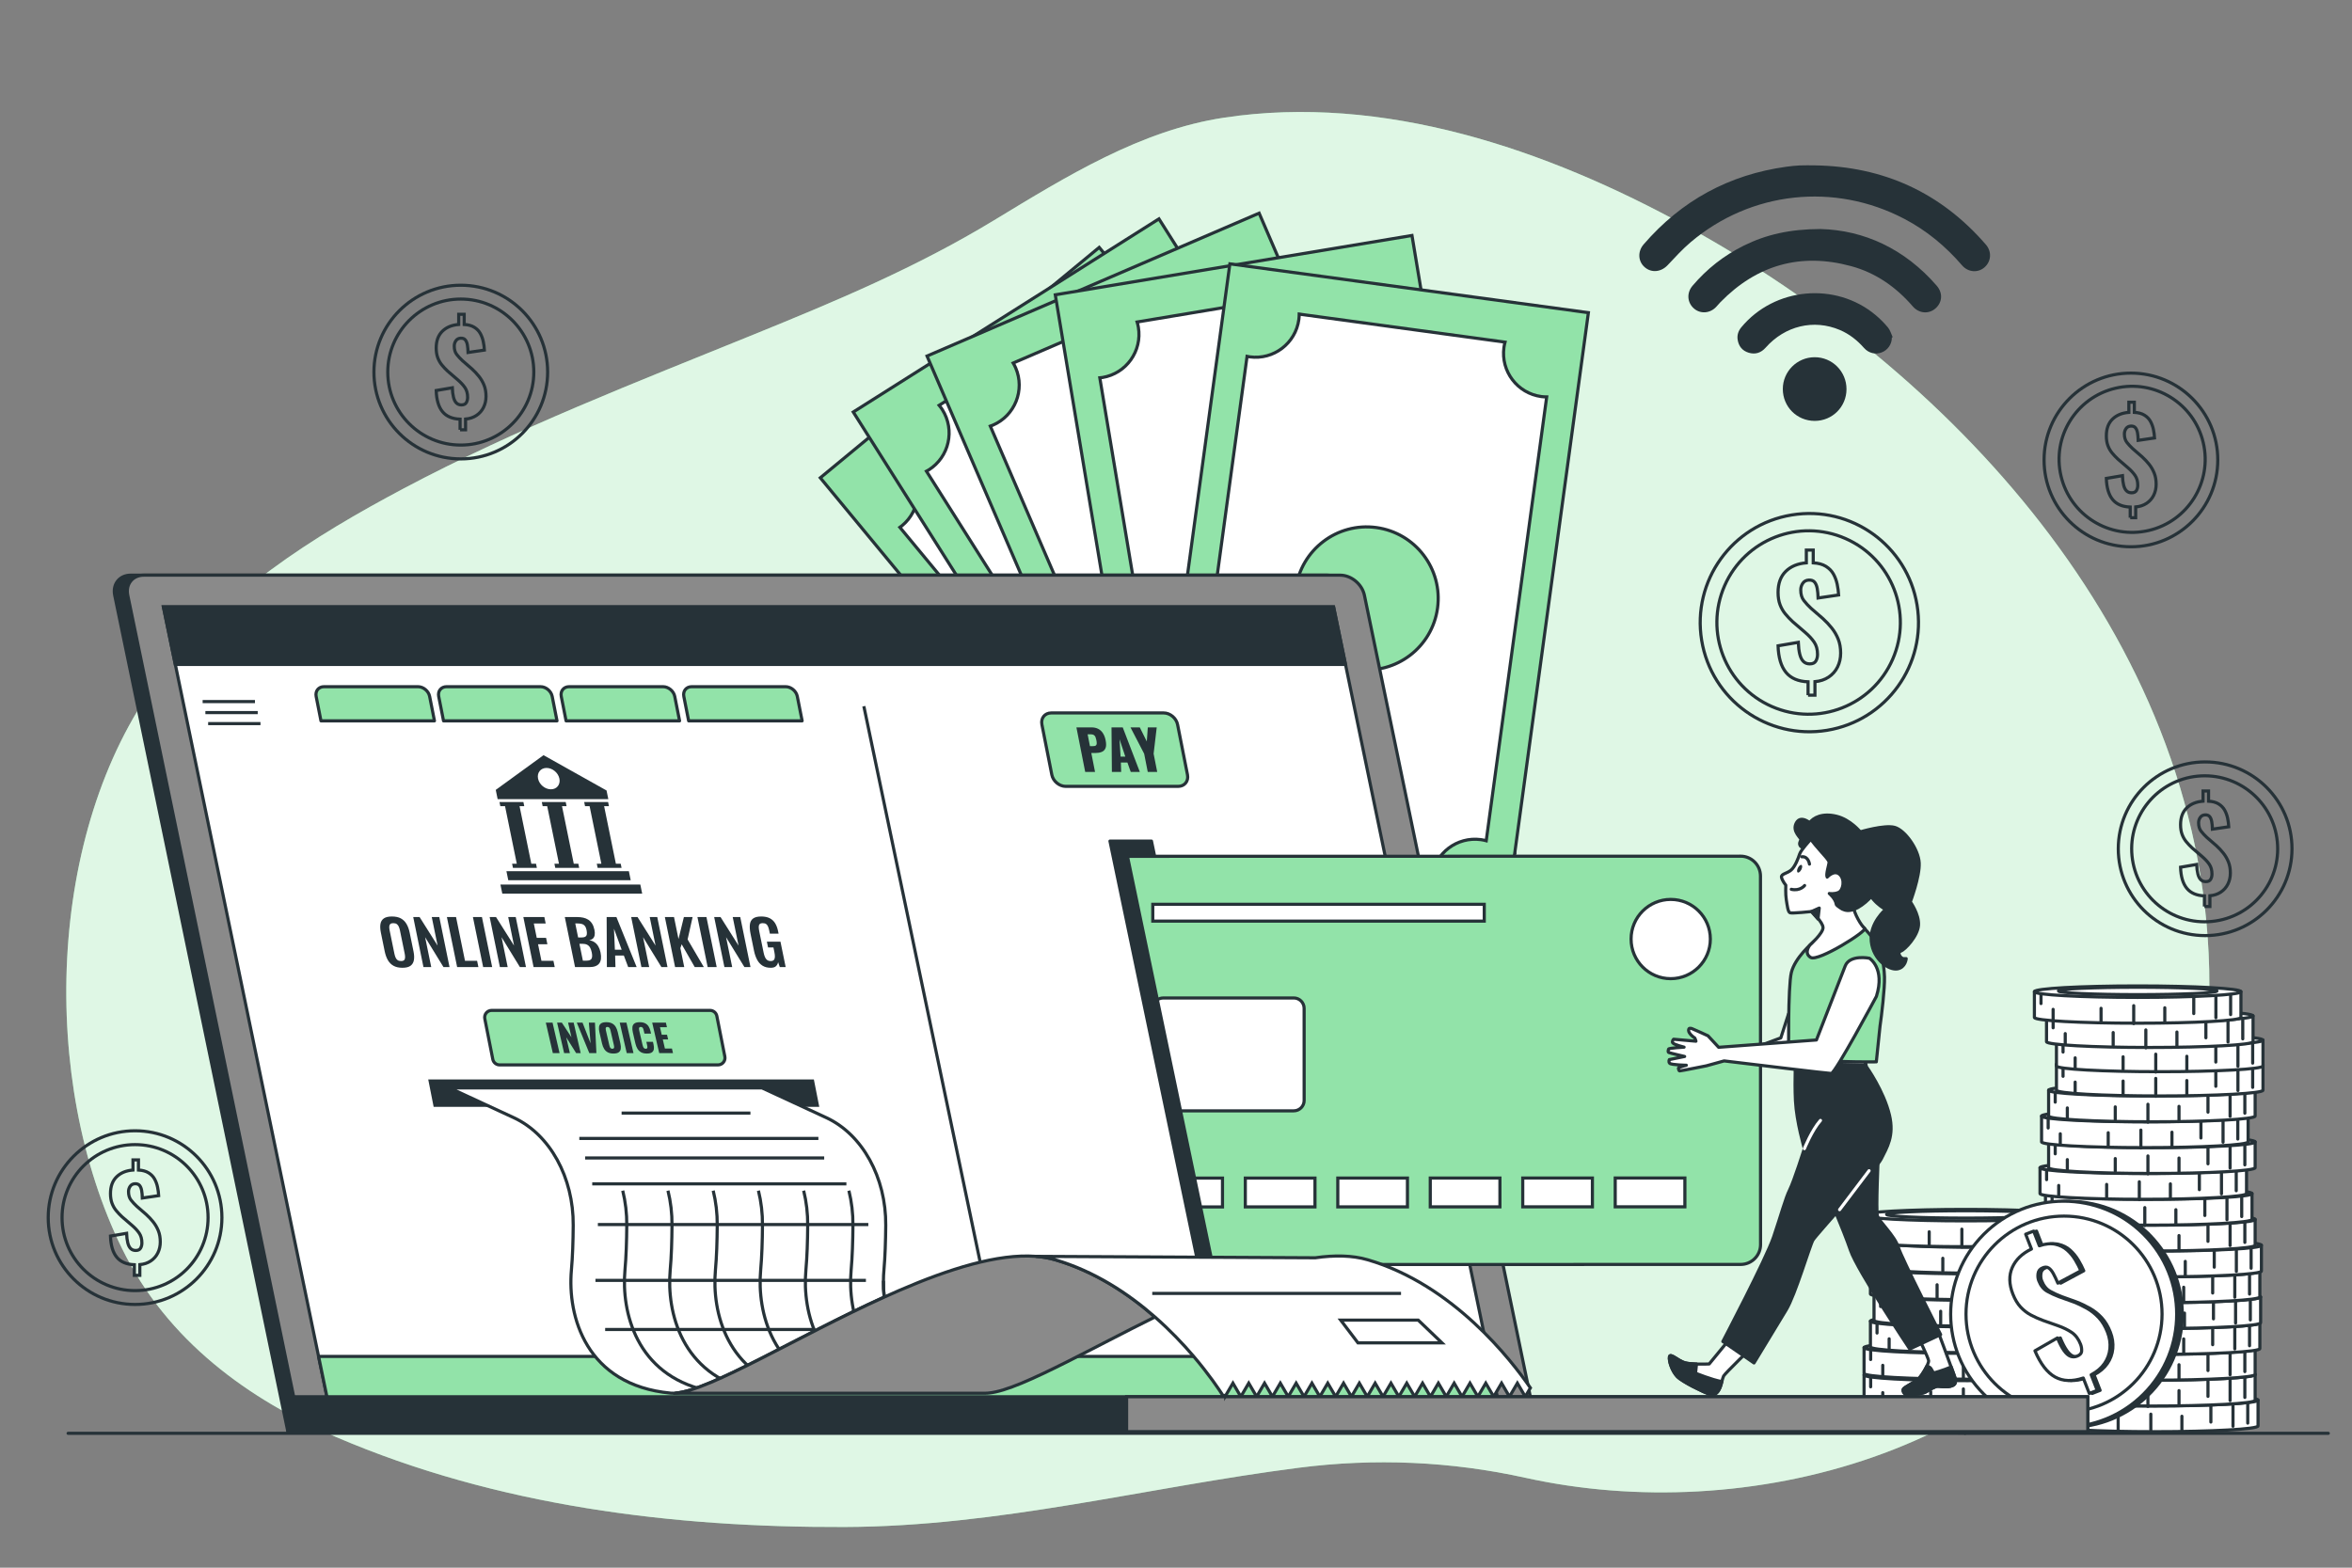 <?xml version="1.0" encoding="utf-8"?>
<!-- Generator: Adobe Illustrator 27.5.0, SVG Export Plug-In . SVG Version: 6.00 Build 0)  -->
<svg version="1.1" xmlns="http://www.w3.org/2000/svg" xmlns:xlink="http://www.w3.org/1999/xlink" x="0px" y="0px"
	 viewBox="0 0 750 500" style="enable-background:new 0 0 750 500;" xml:space="preserve">
<rect x="0" y="0" width="750" height="500" fill="#808080" stroke="none"/>
<g id="Background_Simple">
	<g>
		<path style="fill:#92E3A9;" d="M704.467,309.174c-2.582-107.896-84.564-191.872-166.564-236.965
			c-44.988-24.74-96.878-42.34-147.563-34.683c-26.616,4.021-50.235,18.7-73.419,32.766c-24.765,15.025-50.185,25.665-76.547,36.386
			c-37.542,15.267-75.433,29.91-111.542,49.064c-28.879,15.319-58.174,33.594-78.668,61.482
			C14.787,265.363,12.61,344.662,38.948,398.281c14.504,29.528,40.51,48.154,68.235,60.046
			c51.352,22.027,107.344,28.878,162.105,28.696c49.468-0.165,96.076-12.632,144.828-18.892c24.215-3.109,48.424-2.079,72.34,3.206
			c70.079,15.486,159.27-6.97,198.578-78.386C699.389,366.872,705.16,338.103,704.467,309.174z"/>
		<path style="opacity:0.7;fill:#FFFFFF;" d="M704.467,309.174c-2.582-107.896-84.564-191.872-166.564-236.965
			c-44.988-24.74-96.878-42.34-147.563-34.683c-26.616,4.021-50.235,18.7-73.419,32.766c-24.765,15.025-50.185,25.665-76.547,36.386
			c-37.542,15.267-75.433,29.91-111.542,49.064c-28.879,15.319-58.174,33.594-78.668,61.482
			C14.787,265.363,12.61,344.662,38.948,398.281c14.504,29.528,40.51,48.154,68.235,60.046
			c51.352,22.027,107.344,28.878,162.105,28.696c49.468-0.165,96.076-12.632,144.828-18.892c24.215-3.109,48.424-2.079,72.34,3.206
			c70.079,15.486,159.27-6.97,198.578-78.386C699.389,366.872,705.16,338.103,704.467,309.174z"/>
	</g>
</g>
<g id="Money_3">
	<g>
		<g>
			<path style="fill:none;stroke:#263238;stroke-miterlimit:10;" d="M576.549,221.719v-4.257c-3.143-0.122-5.493-1.129-7.049-3.021
				c-1.556-1.892-2.396-4.715-2.518-8.468l6.454-1.099c0.061,1.526,0.221,2.8,0.481,3.822c0.259,1.023,0.648,1.786,1.167,2.289
				c0.518,0.504,1.19,0.755,2.014,0.755c0.946,0,1.594-0.305,1.946-0.915c0.35-0.61,0.526-1.312,0.526-2.106
				c0-1.556-0.359-2.861-1.075-3.914c-0.718-1.053-1.702-2.113-2.953-3.181l-3.891-3.342c-0.885-0.824-1.678-1.663-2.38-2.518
				c-0.702-0.854-1.258-1.831-1.671-2.93c-0.412-1.098-0.618-2.395-0.618-3.891c0-2.868,0.816-5.104,2.449-6.706
				c1.632-1.602,3.822-2.51,6.568-2.724v-4.074h2.197v4.074c1.648,0.092,2.998,0.466,4.051,1.122
				c1.053,0.657,1.854,1.48,2.403,2.472c0.549,0.992,0.946,2.076,1.19,3.25c0.244,1.175,0.397,2.311,0.458,3.41l-6.546,0.961
				c-0.031-1.129-0.122-2.128-0.275-2.998c-0.153-0.87-0.427-1.548-0.824-2.037c-0.397-0.488-1.007-0.717-1.831-0.687
				c-0.854,0.031-1.503,0.366-1.945,1.007c-0.443,0.641-0.664,1.358-0.664,2.151c0,1.404,0.336,2.534,1.007,3.387
				c0.671,0.855,1.434,1.679,2.289,2.472l3.799,3.296c1.007,0.915,1.938,1.908,2.792,2.976c0.854,1.068,1.541,2.251,2.06,3.547
				c0.518,1.298,0.778,2.785,0.778,4.463c0,1.618-0.328,3.09-0.984,4.417c-0.657,1.327-1.602,2.403-2.838,3.227
				c-1.236,0.824-2.693,1.312-4.371,1.465v4.303H576.549z"/>
		</g>
		
			<ellipse transform="matrix(0.987 -0.162 0.162 0.987 -24.544 96.031)" style="fill:none;stroke:#263238;stroke-miterlimit:10;" cx="576.834" cy="198.58" rx="34.794" ry="34.794"/>
		
			<ellipse transform="matrix(0.401 -0.916 0.916 0.401 163.519 647.292)" style="fill:none;stroke:#263238;stroke-miterlimit:10;" cx="576.834" cy="198.58" rx="29.25" ry="29.25"/>
	</g>
	<g>
		<g>
			<path style="fill:none;stroke:#263238;stroke-miterlimit:10;" d="M146.708,137.084v-3.389c-2.502-0.097-4.372-0.898-5.611-2.405
				c-1.239-1.506-1.908-3.753-2.004-6.74l5.137-0.875c0.048,1.215,0.176,2.229,0.383,3.042c0.206,0.814,0.516,1.421,0.929,1.822
				c0.413,0.401,0.947,0.601,1.603,0.601c0.753,0,1.269-0.242,1.549-0.729c0.279-0.486,0.419-1.044,0.419-1.676
				c0-1.239-0.286-2.277-0.856-3.115c-0.571-0.838-1.355-1.681-2.35-2.532l-3.097-2.66c-0.705-0.656-1.336-1.324-1.895-2.004
				c-0.559-0.68-1.002-1.457-1.33-2.332c-0.328-0.874-0.492-1.907-0.492-3.097c0-2.283,0.649-4.062,1.949-5.338
				c1.299-1.275,3.042-1.998,5.228-2.168v-3.243h1.749v3.243c1.311,0.073,2.386,0.37,3.224,0.893
				c0.838,0.523,1.476,1.178,1.913,1.967c0.437,0.79,0.753,1.652,0.947,2.587c0.194,0.935,0.316,1.84,0.365,2.714l-5.21,0.765
				c-0.024-0.898-0.097-1.694-0.219-2.386c-0.121-0.692-0.34-1.232-0.656-1.621c-0.316-0.388-0.802-0.57-1.457-0.546
				c-0.68,0.024-1.197,0.291-1.548,0.801c-0.353,0.51-0.529,1.081-0.529,1.712c0,1.118,0.267,2.017,0.802,2.696
				c0.534,0.68,1.141,1.336,1.822,1.967l3.024,2.623c0.802,0.729,1.543,1.518,2.223,2.368c0.68,0.85,1.226,1.791,1.639,2.824
				c0.413,1.033,0.619,2.217,0.619,3.552c0,1.288-0.261,2.459-0.783,3.516c-0.523,1.056-1.275,1.913-2.259,2.568
				c-0.984,0.656-2.144,1.044-3.479,1.166v3.425H146.708z"/>
		</g>
		<circle style="fill:none;stroke:#263238;stroke-miterlimit:10;" cx="146.935" cy="118.667" r="27.695"/>
		<circle style="fill:none;stroke:#263238;stroke-miterlimit:10;" cx="146.935" cy="118.667" r="23.282"/>
	</g>
	<g>
		<g>
			<path style="fill:none;stroke:#263238;stroke-miterlimit:10;" d="M702.943,289.12v-3.388c-2.502-0.097-4.372-0.898-5.611-2.405
				c-1.239-1.506-1.907-3.753-2.004-6.74l5.137-0.875c0.049,1.215,0.176,2.229,0.383,3.042c0.206,0.814,0.516,1.421,0.929,1.822
				c0.413,0.401,0.947,0.601,1.603,0.601c0.753,0,1.269-0.242,1.549-0.729c0.279-0.486,0.419-1.044,0.419-1.676
				c0-1.239-0.286-2.277-0.856-3.115c-0.571-0.838-1.355-1.682-2.35-2.532l-3.097-2.66c-0.705-0.656-1.336-1.324-1.895-2.004
				c-0.559-0.68-1.002-1.457-1.33-2.332c-0.328-0.874-0.492-1.907-0.492-3.097c0-2.283,0.649-4.062,1.949-5.338
				c1.299-1.275,3.042-1.997,5.228-2.168v-3.243h1.749v3.243c1.311,0.073,2.386,0.371,3.224,0.893
				c0.838,0.523,1.476,1.178,1.913,1.967c0.437,0.79,0.753,1.652,0.947,2.587c0.194,0.935,0.316,1.84,0.365,2.714l-5.211,0.765
				c-0.024-0.898-0.097-1.694-0.219-2.386c-0.122-0.692-0.34-1.232-0.656-1.621c-0.316-0.388-0.802-0.57-1.457-0.546
				c-0.68,0.024-1.197,0.291-1.548,0.801c-0.353,0.51-0.528,1.081-0.528,1.712c0,1.117,0.267,2.017,0.802,2.696
				c0.534,0.68,1.141,1.336,1.821,1.967l3.024,2.623c0.802,0.729,1.542,1.518,2.223,2.368c0.68,0.85,1.226,1.791,1.64,2.824
				c0.413,1.033,0.619,2.217,0.619,3.552c0,1.288-0.261,2.459-0.783,3.516c-0.522,1.057-1.275,1.913-2.259,2.569
				c-0.984,0.656-2.144,1.044-3.479,1.166v3.425H702.943z"/>
		</g>
		<circle style="fill:none;stroke:#263238;stroke-miterlimit:10;" cx="703.17" cy="270.703" r="27.695"/>
		
			<ellipse transform="matrix(0.995 -0.098 0.098 0.995 -23.162 70.278)" style="fill:none;stroke:#263238;stroke-miterlimit:10;" cx="703.17" cy="270.703" rx="23.282" ry="23.282"/>
	</g>
	<g>
		<g>
			<path style="fill:none;stroke:#263238;stroke-miterlimit:10;" d="M679.277,165.111v-3.388c-2.502-0.097-4.372-0.898-5.611-2.405
				c-1.239-1.506-1.907-3.753-2.004-6.74l5.137-0.874c0.049,1.215,0.176,2.229,0.383,3.042c0.206,0.814,0.516,1.421,0.929,1.822
				c0.413,0.401,0.947,0.601,1.603,0.601c0.753,0,1.269-0.242,1.549-0.729c0.279-0.486,0.419-1.044,0.419-1.676
				c0-1.239-0.286-2.277-0.856-3.115c-0.571-0.838-1.355-1.681-2.35-2.532l-3.097-2.66c-0.705-0.656-1.336-1.324-1.894-2.004
				c-0.559-0.68-1.002-1.457-1.33-2.332c-0.328-0.874-0.492-1.907-0.492-3.097c0-2.283,0.649-4.063,1.949-5.338
				c1.299-1.275,3.042-1.997,5.228-2.168v-3.243h1.749v3.243c1.311,0.073,2.386,0.37,3.224,0.893
				c0.838,0.523,1.476,1.178,1.913,1.967c0.437,0.79,0.753,1.652,0.947,2.587c0.194,0.935,0.316,1.84,0.365,2.714l-5.211,0.765
				c-0.024-0.898-0.097-1.694-0.219-2.386c-0.121-0.692-0.34-1.232-0.656-1.621c-0.316-0.388-0.802-0.57-1.457-0.546
				c-0.68,0.025-1.196,0.291-1.548,0.801c-0.353,0.51-0.528,1.081-0.528,1.712c0,1.118,0.267,2.017,0.802,2.696
				c0.534,0.68,1.141,1.336,1.822,1.967l3.024,2.623c0.802,0.729,1.543,1.518,2.223,2.368c0.68,0.851,1.226,1.792,1.639,2.824
				c0.413,1.033,0.619,2.217,0.619,3.552c0,1.288-0.261,2.459-0.783,3.516c-0.523,1.057-1.275,1.913-2.259,2.569
				c-0.984,0.656-2.144,1.044-3.479,1.166v3.425H679.277z"/>
		</g>
		<circle style="fill:none;stroke:#263238;stroke-miterlimit:10;" cx="679.504" cy="146.694" r="27.695"/>
		
			<ellipse transform="matrix(0.974 -0.229 0.229 0.974 -15.541 159.228)" style="fill:none;stroke:#263238;stroke-miterlimit:10;" cx="679.504" cy="146.694" rx="23.282" ry="23.282"/>
	</g>
	<g>
		<g>
			<path style="fill:none;stroke:#263238;stroke-miterlimit:10;" d="M42.84,406.764v-3.388c-2.502-0.097-4.372-0.898-5.611-2.405
				c-1.239-1.506-1.907-3.753-2.004-6.74l5.137-0.874c0.049,1.215,0.176,2.229,0.383,3.042c0.206,0.814,0.516,1.421,0.929,1.822
				c0.413,0.401,0.947,0.601,1.603,0.601c0.753,0,1.269-0.242,1.549-0.729c0.279-0.486,0.419-1.044,0.419-1.676
				c0-1.239-0.286-2.277-0.856-3.115c-0.571-0.838-1.354-1.682-2.35-2.532l-3.097-2.66c-0.705-0.656-1.336-1.324-1.895-2.004
				c-0.559-0.68-1.002-1.457-1.33-2.332c-0.328-0.874-0.492-1.907-0.492-3.097c0-2.283,0.65-4.062,1.949-5.337
				c1.299-1.275,3.042-1.998,5.228-2.168v-3.243h1.749v3.243c1.311,0.073,2.386,0.371,3.224,0.893
				c0.838,0.523,1.476,1.178,1.913,1.967c0.437,0.79,0.753,1.652,0.947,2.587c0.194,0.935,0.316,1.84,0.364,2.714l-5.21,0.765
				c-0.024-0.898-0.097-1.694-0.219-2.386c-0.121-0.692-0.34-1.232-0.656-1.621c-0.316-0.388-0.802-0.57-1.457-0.546
				c-0.68,0.024-1.197,0.291-1.548,0.801c-0.353,0.51-0.528,1.081-0.528,1.712c0,1.118,0.267,2.017,0.802,2.696
				c0.534,0.68,1.141,1.336,1.822,1.967l3.024,2.623c0.802,0.729,1.542,1.518,2.223,2.368c0.68,0.85,1.226,1.792,1.639,2.824
				c0.413,1.033,0.619,2.217,0.619,3.552c0,1.288-0.261,2.459-0.783,3.516c-0.522,1.057-1.275,1.913-2.259,2.569
				c-0.984,0.656-2.144,1.044-3.479,1.166v3.425H42.84z"/>
		</g>
		<circle style="fill:none;stroke:#263238;stroke-miterlimit:10;" cx="43.067" cy="388.347" r="27.695"/>
		<circle style="fill:none;stroke:#263238;stroke-miterlimit:10;" cx="43.067" cy="388.347" r="23.282"/>
	</g>
</g>
<g id="Money_2">
	<g>
		<g>
			<g>
				<path style="fill:#FFFFFF;stroke:#263238;stroke-linecap:round;stroke-linejoin:round;stroke-miterlimit:10;" d="
					M654.183,446.563v8.23c0,1.01,14.742,1.829,32.928,1.829s32.928-0.819,32.928-1.829v-8.23H654.183z"/>
				
					<ellipse style="fill:#FFFFFF;stroke:#263238;stroke-linecap:round;stroke-linejoin:round;stroke-miterlimit:10;" cx="687.111" cy="446.563" rx="32.928" ry="1.829"/>
				
					<ellipse style="fill:#FFFFFF;stroke:#263238;stroke-linecap:round;stroke-linejoin:round;stroke-miterlimit:10;" cx="687.111" cy="446.332" rx="25.292" ry="1.174"/>
				
					<line style="fill:none;stroke:#263238;stroke-linecap:round;stroke-linejoin:round;stroke-miterlimit:10;" x1="716.756" y1="447.501" x2="716.756" y2="453.884"/>
				
					<line style="fill:none;stroke:#263238;stroke-linecap:round;stroke-linejoin:round;stroke-miterlimit:10;" x1="712.053" y1="448.173" x2="712.053" y2="454.892"/>
				
					<line style="fill:none;stroke:#263238;stroke-linecap:round;stroke-linejoin:round;stroke-miterlimit:10;" x1="704.998" y1="448.341" x2="704.998" y2="453.548"/>
				
					<line style="fill:none;stroke:#263238;stroke-linecap:round;stroke-linejoin:round;stroke-miterlimit:10;" x1="695.759" y1="451.701" x2="695.759" y2="456.236"/>
				
					<line style="fill:none;stroke:#263238;stroke-linecap:round;stroke-linejoin:round;stroke-miterlimit:10;" x1="685.849" y1="456.74" x2="685.849" y2="451.029"/>
				
					<line style="fill:none;stroke:#263238;stroke-linecap:round;stroke-linejoin:round;stroke-miterlimit:10;" x1="656.286" y1="447.501" x2="656.286" y2="450.357"/>
				
					<line style="fill:none;stroke:#263238;stroke-linecap:round;stroke-linejoin:round;stroke-miterlimit:10;" x1="660.15" y1="455.564" x2="660.15" y2="452.204"/>
				
					<line style="fill:none;stroke:#263238;stroke-linecap:round;stroke-linejoin:round;stroke-miterlimit:10;" x1="675.435" y1="455.9" x2="675.435" y2="451.868"/>
			</g>
			<g>
				<path style="fill:#FFFFFF;stroke:#263238;stroke-linecap:round;stroke-linejoin:round;stroke-miterlimit:10;" d="
					M653.259,438.381v8.23c0,1.01,14.742,1.829,32.928,1.829s32.928-0.819,32.928-1.829v-8.23H653.259z"/>
				
					<ellipse style="fill:#FFFFFF;stroke:#263238;stroke-linecap:round;stroke-linejoin:round;stroke-miterlimit:10;" cx="686.187" cy="438.381" rx="32.928" ry="1.829"/>
				
					<ellipse style="fill:#FFFFFF;stroke:#263238;stroke-linecap:round;stroke-linejoin:round;stroke-miterlimit:10;" cx="686.187" cy="438.15" rx="25.292" ry="1.174"/>
				
					<line style="fill:none;stroke:#263238;stroke-linecap:round;stroke-linejoin:round;stroke-miterlimit:10;" x1="715.832" y1="439.319" x2="715.832" y2="445.702"/>
				
					<line style="fill:none;stroke:#263238;stroke-linecap:round;stroke-linejoin:round;stroke-miterlimit:10;" x1="711.129" y1="439.991" x2="711.129" y2="446.71"/>
				
					<line style="fill:none;stroke:#263238;stroke-linecap:round;stroke-linejoin:round;stroke-miterlimit:10;" x1="704.074" y1="440.159" x2="704.074" y2="445.366"/>
				
					<line style="fill:none;stroke:#263238;stroke-linecap:round;stroke-linejoin:round;stroke-miterlimit:10;" x1="694.836" y1="443.518" x2="694.836" y2="448.054"/>
				
					<line style="fill:none;stroke:#263238;stroke-linecap:round;stroke-linejoin:round;stroke-miterlimit:10;" x1="684.925" y1="448.558" x2="684.925" y2="442.847"/>
				
					<line style="fill:none;stroke:#263238;stroke-linecap:round;stroke-linejoin:round;stroke-miterlimit:10;" x1="655.363" y1="439.319" x2="655.363" y2="442.175"/>
				
					<line style="fill:none;stroke:#263238;stroke-linecap:round;stroke-linejoin:round;stroke-miterlimit:10;" x1="659.226" y1="447.382" x2="659.226" y2="444.022"/>
				
					<line style="fill:none;stroke:#263238;stroke-linecap:round;stroke-linejoin:round;stroke-miterlimit:10;" x1="674.511" y1="447.718" x2="674.511" y2="443.686"/>
			</g>
			<g>
				<path style="fill:#FFFFFF;stroke:#263238;stroke-linecap:round;stroke-linejoin:round;stroke-miterlimit:10;" d="
					M653.259,430.135v8.23c0,1.01,14.742,1.829,32.928,1.829s32.928-0.819,32.928-1.829v-8.23H653.259z"/>
				
					<ellipse style="fill:#FFFFFF;stroke:#263238;stroke-linecap:round;stroke-linejoin:round;stroke-miterlimit:10;" cx="686.187" cy="430.135" rx="32.928" ry="1.829"/>
				
					<ellipse style="fill:#FFFFFF;stroke:#263238;stroke-linecap:round;stroke-linejoin:round;stroke-miterlimit:10;" cx="686.187" cy="429.905" rx="25.292" ry="1.174"/>
				
					<line style="fill:none;stroke:#263238;stroke-linecap:round;stroke-linejoin:round;stroke-miterlimit:10;" x1="715.832" y1="431.074" x2="715.832" y2="437.456"/>
				
					<line style="fill:none;stroke:#263238;stroke-linecap:round;stroke-linejoin:round;stroke-miterlimit:10;" x1="711.129" y1="431.746" x2="711.129" y2="438.464"/>
				
					<line style="fill:none;stroke:#263238;stroke-linecap:round;stroke-linejoin:round;stroke-miterlimit:10;" x1="704.074" y1="431.913" x2="704.074" y2="437.121"/>
				
					<line style="fill:none;stroke:#263238;stroke-linecap:round;stroke-linejoin:round;stroke-miterlimit:10;" x1="694.836" y1="435.273" x2="694.836" y2="439.808"/>
				
					<line style="fill:none;stroke:#263238;stroke-linecap:round;stroke-linejoin:round;stroke-miterlimit:10;" x1="684.925" y1="440.312" x2="684.925" y2="434.601"/>
				
					<line style="fill:none;stroke:#263238;stroke-linecap:round;stroke-linejoin:round;stroke-miterlimit:10;" x1="655.363" y1="431.074" x2="655.363" y2="433.929"/>
				
					<line style="fill:none;stroke:#263238;stroke-linecap:round;stroke-linejoin:round;stroke-miterlimit:10;" x1="659.226" y1="439.136" x2="659.226" y2="435.777"/>
				
					<line style="fill:none;stroke:#263238;stroke-linecap:round;stroke-linejoin:round;stroke-miterlimit:10;" x1="674.511" y1="439.472" x2="674.511" y2="435.441"/>
			</g>
			<g>
				<path style="fill:#FFFFFF;stroke:#263238;stroke-linecap:round;stroke-linejoin:round;stroke-miterlimit:10;" d="
					M654.758,421.894v8.231c0,1.01,14.742,1.829,32.928,1.829c18.185,0,32.928-0.819,32.928-1.829v-8.231H654.758z"/>
				
					<ellipse style="fill:#FFFFFF;stroke:#263238;stroke-linecap:round;stroke-linejoin:round;stroke-miterlimit:10;" cx="687.685" cy="421.894" rx="32.928" ry="1.829"/>
				
					<ellipse style="fill:#FFFFFF;stroke:#263238;stroke-linecap:round;stroke-linejoin:round;stroke-miterlimit:10;" cx="687.685" cy="421.663" rx="25.292" ry="1.174"/>
				
					<line style="fill:none;stroke:#263238;stroke-linecap:round;stroke-linejoin:round;stroke-miterlimit:10;" x1="717.331" y1="422.832" x2="717.331" y2="429.215"/>
				
					<line style="fill:none;stroke:#263238;stroke-linecap:round;stroke-linejoin:round;stroke-miterlimit:10;" x1="712.627" y1="423.504" x2="712.627" y2="430.223"/>
				
					<line style="fill:none;stroke:#263238;stroke-linecap:round;stroke-linejoin:round;stroke-miterlimit:10;" x1="705.573" y1="423.672" x2="705.573" y2="428.879"/>
				
					<line style="fill:none;stroke:#263238;stroke-linecap:round;stroke-linejoin:round;stroke-miterlimit:10;" x1="696.334" y1="427.032" x2="696.334" y2="431.567"/>
				
					<line style="fill:none;stroke:#263238;stroke-linecap:round;stroke-linejoin:round;stroke-miterlimit:10;" x1="686.424" y1="432.071" x2="686.424" y2="426.36"/>
				
					<line style="fill:none;stroke:#263238;stroke-linecap:round;stroke-linejoin:round;stroke-miterlimit:10;" x1="656.861" y1="422.832" x2="656.861" y2="425.688"/>
				
					<line style="fill:none;stroke:#263238;stroke-linecap:round;stroke-linejoin:round;stroke-miterlimit:10;" x1="660.724" y1="430.895" x2="660.724" y2="427.535"/>
				
					<line style="fill:none;stroke:#263238;stroke-linecap:round;stroke-linejoin:round;stroke-miterlimit:10;" x1="676.01" y1="431.231" x2="676.01" y2="427.199"/>
			</g>
			<g>
				<path style="fill:#FFFFFF;stroke:#263238;stroke-linecap:round;stroke-linejoin:round;stroke-miterlimit:10;" d="
					M655.007,413.653v8.231c0,1.01,14.742,1.829,32.928,1.829c18.185,0,32.928-0.819,32.928-1.829v-8.231H655.007z"/>
				
					<ellipse style="fill:#FFFFFF;stroke:#263238;stroke-linecap:round;stroke-linejoin:round;stroke-miterlimit:10;" cx="687.935" cy="413.653" rx="32.928" ry="1.829"/>
				
					<ellipse style="fill:#FFFFFF;stroke:#263238;stroke-linecap:round;stroke-linejoin:round;stroke-miterlimit:10;" cx="687.935" cy="413.422" rx="25.292" ry="1.174"/>
				
					<line style="fill:none;stroke:#263238;stroke-linecap:round;stroke-linejoin:round;stroke-miterlimit:10;" x1="717.58" y1="414.591" x2="717.58" y2="420.974"/>
				
					<line style="fill:none;stroke:#263238;stroke-linecap:round;stroke-linejoin:round;stroke-miterlimit:10;" x1="712.877" y1="415.263" x2="712.877" y2="421.982"/>
				
					<line style="fill:none;stroke:#263238;stroke-linecap:round;stroke-linejoin:round;stroke-miterlimit:10;" x1="705.822" y1="415.431" x2="705.822" y2="420.638"/>
				
					<line style="fill:none;stroke:#263238;stroke-linecap:round;stroke-linejoin:round;stroke-miterlimit:10;" x1="696.584" y1="418.79" x2="696.584" y2="423.326"/>
				
					<line style="fill:none;stroke:#263238;stroke-linecap:round;stroke-linejoin:round;stroke-miterlimit:10;" x1="686.674" y1="423.829" x2="686.674" y2="418.118"/>
				
					<line style="fill:none;stroke:#263238;stroke-linecap:round;stroke-linejoin:round;stroke-miterlimit:10;" x1="657.111" y1="414.591" x2="657.111" y2="417.447"/>
				
					<line style="fill:none;stroke:#263238;stroke-linecap:round;stroke-linejoin:round;stroke-miterlimit:10;" x1="660.974" y1="422.654" x2="660.974" y2="419.294"/>
				
					<line style="fill:none;stroke:#263238;stroke-linecap:round;stroke-linejoin:round;stroke-miterlimit:10;" x1="676.259" y1="422.99" x2="676.259" y2="418.958"/>
			</g>
			<g>
				<path style="fill:#FFFFFF;stroke:#263238;stroke-linecap:round;stroke-linejoin:round;stroke-miterlimit:10;" d="
					M654.758,405.412v8.231c0,1.01,14.742,1.829,32.928,1.829c18.185,0,32.928-0.819,32.928-1.829v-8.231H654.758z"/>
				
					<ellipse style="fill:#FFFFFF;stroke:#263238;stroke-linecap:round;stroke-linejoin:round;stroke-miterlimit:10;" cx="687.685" cy="405.412" rx="32.928" ry="1.829"/>
				
					<ellipse style="fill:#FFFFFF;stroke:#263238;stroke-linecap:round;stroke-linejoin:round;stroke-miterlimit:10;" cx="687.685" cy="405.181" rx="25.292" ry="1.174"/>
				
					<line style="fill:none;stroke:#263238;stroke-linecap:round;stroke-linejoin:round;stroke-miterlimit:10;" x1="717.331" y1="406.35" x2="717.331" y2="412.733"/>
				
					<line style="fill:none;stroke:#263238;stroke-linecap:round;stroke-linejoin:round;stroke-miterlimit:10;" x1="712.627" y1="407.022" x2="712.627" y2="413.741"/>
				
					<line style="fill:none;stroke:#263238;stroke-linecap:round;stroke-linejoin:round;stroke-miterlimit:10;" x1="705.573" y1="407.19" x2="705.573" y2="412.397"/>
				
					<line style="fill:none;stroke:#263238;stroke-linecap:round;stroke-linejoin:round;stroke-miterlimit:10;" x1="696.334" y1="410.549" x2="696.334" y2="415.084"/>
				
					<line style="fill:none;stroke:#263238;stroke-linecap:round;stroke-linejoin:round;stroke-miterlimit:10;" x1="686.424" y1="415.588" x2="686.424" y2="409.877"/>
				
					<line style="fill:none;stroke:#263238;stroke-linecap:round;stroke-linejoin:round;stroke-miterlimit:10;" x1="656.861" y1="406.35" x2="656.861" y2="409.205"/>
				
					<line style="fill:none;stroke:#263238;stroke-linecap:round;stroke-linejoin:round;stroke-miterlimit:10;" x1="660.724" y1="414.412" x2="660.724" y2="411.053"/>
				
					<line style="fill:none;stroke:#263238;stroke-linecap:round;stroke-linejoin:round;stroke-miterlimit:10;" x1="676.01" y1="414.748" x2="676.01" y2="410.717"/>
			</g>
			<g>
				<path style="fill:#FFFFFF;stroke:#263238;stroke-linecap:round;stroke-linejoin:round;stroke-miterlimit:10;" d="
					M655.257,397.17v8.231c0,1.01,14.742,1.829,32.928,1.829c18.185,0,32.928-0.819,32.928-1.829v-8.231H655.257z"/>
				
					<ellipse style="fill:#FFFFFF;stroke:#263238;stroke-linecap:round;stroke-linejoin:round;stroke-miterlimit:10;" cx="688.185" cy="397.17" rx="32.928" ry="1.829"/>
				<path style="fill:#FFFFFF;stroke:#263238;stroke-linecap:round;stroke-linejoin:round;stroke-miterlimit:10;" d="
					M713.477,396.94c0,0.648-11.323,1.174-25.292,1.174c-13.968,0-25.292-0.526-25.292-1.174c0-0.649,11.323-1.174,25.292-1.174
					C702.153,395.765,713.477,396.291,713.477,396.94z"/>
				
					<line style="fill:none;stroke:#263238;stroke-linecap:round;stroke-linejoin:round;stroke-miterlimit:10;" x1="717.83" y1="398.109" x2="717.83" y2="404.492"/>
				
					<line style="fill:none;stroke:#263238;stroke-linecap:round;stroke-linejoin:round;stroke-miterlimit:10;" x1="713.127" y1="398.78" x2="713.127" y2="405.499"/>
				
					<line style="fill:none;stroke:#263238;stroke-linecap:round;stroke-linejoin:round;stroke-miterlimit:10;" x1="706.072" y1="398.948" x2="706.072" y2="404.156"/>
				
					<line style="fill:none;stroke:#263238;stroke-linecap:round;stroke-linejoin:round;stroke-miterlimit:10;" x1="696.834" y1="402.308" x2="696.834" y2="406.843"/>
				
					<line style="fill:none;stroke:#263238;stroke-linecap:round;stroke-linejoin:round;stroke-miterlimit:10;" x1="686.923" y1="407.347" x2="686.923" y2="401.636"/>
				
					<line style="fill:none;stroke:#263238;stroke-linecap:round;stroke-linejoin:round;stroke-miterlimit:10;" x1="657.36" y1="398.109" x2="657.36" y2="400.964"/>
				
					<line style="fill:none;stroke:#263238;stroke-linecap:round;stroke-linejoin:round;stroke-miterlimit:10;" x1="661.224" y1="406.171" x2="661.224" y2="402.812"/>
				
					<line style="fill:none;stroke:#263238;stroke-linecap:round;stroke-linejoin:round;stroke-miterlimit:10;" x1="676.509" y1="406.507" x2="676.509" y2="402.476"/>
			</g>
			<g>
				<path style="fill:#FFFFFF;stroke:#263238;stroke-linecap:round;stroke-linejoin:round;stroke-miterlimit:10;" d="
					M653.259,388.929v8.23c0,1.01,14.742,1.829,32.928,1.829s32.928-0.819,32.928-1.829v-8.23H653.259z"/>
				<path style="fill:#FFFFFF;stroke:#263238;stroke-linecap:round;stroke-linejoin:round;stroke-miterlimit:10;" d="
					M719.115,388.929c0,1.01-14.742,1.829-32.928,1.829s-32.928-0.819-32.928-1.829c0-1.01,14.742-1.829,32.928-1.829
					S719.115,387.919,719.115,388.929z"/>
				<path style="fill:#FFFFFF;stroke:#263238;stroke-linecap:round;stroke-linejoin:round;stroke-miterlimit:10;" d="
					M711.479,388.698c0,0.649-11.323,1.174-25.292,1.174s-25.292-0.526-25.292-1.174c0-0.648,11.323-1.174,25.292-1.174
					S711.479,388.05,711.479,388.698z"/>
				
					<line style="fill:none;stroke:#263238;stroke-linecap:round;stroke-linejoin:round;stroke-miterlimit:10;" x1="715.832" y1="389.867" x2="715.832" y2="396.25"/>
				
					<line style="fill:none;stroke:#263238;stroke-linecap:round;stroke-linejoin:round;stroke-miterlimit:10;" x1="711.129" y1="390.539" x2="711.129" y2="397.258"/>
				
					<line style="fill:none;stroke:#263238;stroke-linecap:round;stroke-linejoin:round;stroke-miterlimit:10;" x1="704.074" y1="390.707" x2="704.074" y2="395.914"/>
				
					<line style="fill:none;stroke:#263238;stroke-linecap:round;stroke-linejoin:round;stroke-miterlimit:10;" x1="694.836" y1="394.067" x2="694.836" y2="398.602"/>
				
					<line style="fill:none;stroke:#263238;stroke-linecap:round;stroke-linejoin:round;stroke-miterlimit:10;" x1="684.925" y1="399.106" x2="684.925" y2="393.395"/>
				
					<line style="fill:none;stroke:#263238;stroke-linecap:round;stroke-linejoin:round;stroke-miterlimit:10;" x1="655.363" y1="389.867" x2="655.363" y2="392.723"/>
				
					<line style="fill:none;stroke:#263238;stroke-linecap:round;stroke-linejoin:round;stroke-miterlimit:10;" x1="659.226" y1="397.93" x2="659.226" y2="394.571"/>
				
					<line style="fill:none;stroke:#263238;stroke-linecap:round;stroke-linejoin:round;stroke-miterlimit:10;" x1="674.511" y1="398.266" x2="674.511" y2="394.235"/>
			</g>
			<g>
				<path style="fill:#FFFFFF;stroke:#263238;stroke-linecap:round;stroke-linejoin:round;stroke-miterlimit:10;" d="
					M652.26,380.688v8.231c0,1.01,14.742,1.829,32.928,1.829c18.186,0,32.928-0.819,32.928-1.829v-8.231H652.26z"/>
				
					<ellipse style="fill:#FFFFFF;stroke:#263238;stroke-linecap:round;stroke-linejoin:round;stroke-miterlimit:10;" cx="685.188" cy="380.688" rx="32.928" ry="1.829"/>
				<path style="fill:#FFFFFF;stroke:#263238;stroke-linecap:round;stroke-linejoin:round;stroke-miterlimit:10;" d="
					M710.48,380.457c0,0.649-11.323,1.174-25.292,1.174c-13.968,0-25.292-0.526-25.292-1.174c0-0.648,11.323-1.174,25.292-1.174
					C699.156,379.283,710.48,379.809,710.48,380.457z"/>
				
					<line style="fill:none;stroke:#263238;stroke-linecap:round;stroke-linejoin:round;stroke-miterlimit:10;" x1="714.833" y1="381.626" x2="714.833" y2="388.009"/>
				
					<line style="fill:none;stroke:#263238;stroke-linecap:round;stroke-linejoin:round;stroke-miterlimit:10;" x1="710.13" y1="382.298" x2="710.13" y2="389.017"/>
				
					<line style="fill:none;stroke:#263238;stroke-linecap:round;stroke-linejoin:round;stroke-miterlimit:10;" x1="703.075" y1="382.466" x2="703.075" y2="387.673"/>
				
					<line style="fill:none;stroke:#263238;stroke-linecap:round;stroke-linejoin:round;stroke-miterlimit:10;" x1="693.837" y1="385.825" x2="693.837" y2="390.361"/>
				
					<line style="fill:none;stroke:#263238;stroke-linecap:round;stroke-linejoin:round;stroke-miterlimit:10;" x1="683.927" y1="390.865" x2="683.927" y2="385.154"/>
				
					<line style="fill:none;stroke:#263238;stroke-linecap:round;stroke-linejoin:round;stroke-miterlimit:10;" x1="654.364" y1="381.626" x2="654.364" y2="384.482"/>
				
					<line style="fill:none;stroke:#263238;stroke-linecap:round;stroke-linejoin:round;stroke-miterlimit:10;" x1="658.227" y1="389.689" x2="658.227" y2="386.329"/>
				
					<line style="fill:none;stroke:#263238;stroke-linecap:round;stroke-linejoin:round;stroke-miterlimit:10;" x1="673.512" y1="390.025" x2="673.512" y2="385.993"/>
			</g>
			<g>
				<path style="fill:#FFFFFF;stroke:#263238;stroke-linecap:round;stroke-linejoin:round;stroke-miterlimit:10;" d="
					M650.512,372.447v8.231c0,1.01,14.742,1.829,32.928,1.829c18.185,0,32.928-0.819,32.928-1.829v-8.231H650.512z"/>
				
					<ellipse style="fill:#FFFFFF;stroke:#263238;stroke-linecap:round;stroke-linejoin:round;stroke-miterlimit:10;" cx="683.44" cy="372.447" rx="32.928" ry="1.829"/>
				<path style="fill:#FFFFFF;stroke:#263238;stroke-linecap:round;stroke-linejoin:round;stroke-miterlimit:10;" d="
					M708.732,372.216c0,0.649-11.323,1.174-25.292,1.174c-13.968,0-25.292-0.526-25.292-1.174c0-0.648,11.323-1.174,25.292-1.174
					C697.408,371.042,708.732,371.567,708.732,372.216z"/>
				
					<line style="fill:none;stroke:#263238;stroke-linecap:round;stroke-linejoin:round;stroke-miterlimit:10;" x1="713.085" y1="373.385" x2="713.085" y2="379.768"/>
				
					<line style="fill:none;stroke:#263238;stroke-linecap:round;stroke-linejoin:round;stroke-miterlimit:10;" x1="708.382" y1="374.057" x2="708.382" y2="380.776"/>
				
					<line style="fill:none;stroke:#263238;stroke-linecap:round;stroke-linejoin:round;stroke-miterlimit:10;" x1="701.327" y1="374.225" x2="701.327" y2="379.432"/>
				
					<line style="fill:none;stroke:#263238;stroke-linecap:round;stroke-linejoin:round;stroke-miterlimit:10;" x1="692.089" y1="377.584" x2="692.089" y2="382.119"/>
				
					<line style="fill:none;stroke:#263238;stroke-linecap:round;stroke-linejoin:round;stroke-miterlimit:10;" x1="682.178" y1="382.623" x2="682.178" y2="376.912"/>
				
					<line style="fill:none;stroke:#263238;stroke-linecap:round;stroke-linejoin:round;stroke-miterlimit:10;" x1="652.615" y1="373.385" x2="652.615" y2="376.241"/>
				
					<line style="fill:none;stroke:#263238;stroke-linecap:round;stroke-linejoin:round;stroke-miterlimit:10;" x1="656.479" y1="381.448" x2="656.479" y2="378.088"/>
				
					<line style="fill:none;stroke:#263238;stroke-linecap:round;stroke-linejoin:round;stroke-miterlimit:10;" x1="671.764" y1="381.784" x2="671.764" y2="377.752"/>
			</g>
			<g>
				<path style="fill:#FFFFFF;stroke:#263238;stroke-linecap:round;stroke-linejoin:round;stroke-miterlimit:10;" d="
					M653.259,364.205v8.231c0,1.01,14.742,1.829,32.928,1.829s32.928-0.819,32.928-1.829v-8.231H653.259z"/>
				
					<ellipse style="fill:#FFFFFF;stroke:#263238;stroke-linecap:round;stroke-linejoin:round;stroke-miterlimit:10;" cx="686.187" cy="364.205" rx="32.928" ry="1.829"/>
				
					<ellipse style="fill:#FFFFFF;stroke:#263238;stroke-linecap:round;stroke-linejoin:round;stroke-miterlimit:10;" cx="686.187" cy="363.975" rx="25.292" ry="1.174"/>
				
					<line style="fill:none;stroke:#263238;stroke-linecap:round;stroke-linejoin:round;stroke-miterlimit:10;" x1="715.832" y1="365.144" x2="715.832" y2="371.527"/>
				
					<line style="fill:none;stroke:#263238;stroke-linecap:round;stroke-linejoin:round;stroke-miterlimit:10;" x1="711.129" y1="365.816" x2="711.129" y2="372.534"/>
				
					<line style="fill:none;stroke:#263238;stroke-linecap:round;stroke-linejoin:round;stroke-miterlimit:10;" x1="704.074" y1="365.984" x2="704.074" y2="371.191"/>
				
					<line style="fill:none;stroke:#263238;stroke-linecap:round;stroke-linejoin:round;stroke-miterlimit:10;" x1="694.836" y1="369.343" x2="694.836" y2="373.878"/>
				
					<line style="fill:none;stroke:#263238;stroke-linecap:round;stroke-linejoin:round;stroke-miterlimit:10;" x1="684.925" y1="374.382" x2="684.925" y2="368.671"/>
				
					<line style="fill:none;stroke:#263238;stroke-linecap:round;stroke-linejoin:round;stroke-miterlimit:10;" x1="655.363" y1="365.144" x2="655.363" y2="367.999"/>
				
					<line style="fill:none;stroke:#263238;stroke-linecap:round;stroke-linejoin:round;stroke-miterlimit:10;" x1="659.226" y1="373.206" x2="659.226" y2="369.847"/>
				
					<line style="fill:none;stroke:#263238;stroke-linecap:round;stroke-linejoin:round;stroke-miterlimit:10;" x1="674.511" y1="373.542" x2="674.511" y2="369.511"/>
			</g>
			<g>
				<path style="fill:#FFFFFF;stroke:#263238;stroke-linecap:round;stroke-linejoin:round;stroke-miterlimit:10;" d="
					M651.012,355.964v8.23c0,1.01,14.742,1.829,32.928,1.829c18.185,0,32.928-0.819,32.928-1.829v-8.23H651.012z"/>
				<path style="fill:#FFFFFF;stroke:#263238;stroke-linecap:round;stroke-linejoin:round;stroke-miterlimit:10;" d="
					M716.867,355.964c0,1.01-14.742,1.829-32.928,1.829c-18.185,0-32.928-0.819-32.928-1.829c0-1.01,14.742-1.829,32.928-1.829
					C702.125,354.135,716.867,354.954,716.867,355.964z"/>
				<path style="fill:#FFFFFF;stroke:#263238;stroke-linecap:round;stroke-linejoin:round;stroke-miterlimit:10;" d="
					M709.231,355.733c0,0.648-11.323,1.174-25.292,1.174c-13.968,0-25.292-0.526-25.292-1.174c0-0.649,11.323-1.174,25.292-1.174
					C697.908,354.559,709.231,355.085,709.231,355.733z"/>
				
					<line style="fill:none;stroke:#263238;stroke-linecap:round;stroke-linejoin:round;stroke-miterlimit:10;" x1="713.584" y1="356.902" x2="713.584" y2="363.285"/>
				
					<line style="fill:none;stroke:#263238;stroke-linecap:round;stroke-linejoin:round;stroke-miterlimit:10;" x1="708.881" y1="357.574" x2="708.881" y2="364.293"/>
				
					<line style="fill:none;stroke:#263238;stroke-linecap:round;stroke-linejoin:round;stroke-miterlimit:10;" x1="701.826" y1="357.742" x2="701.826" y2="362.949"/>
				
					<line style="fill:none;stroke:#263238;stroke-linecap:round;stroke-linejoin:round;stroke-miterlimit:10;" x1="692.588" y1="361.102" x2="692.588" y2="365.637"/>
				
					<line style="fill:none;stroke:#263238;stroke-linecap:round;stroke-linejoin:round;stroke-miterlimit:10;" x1="682.678" y1="366.141" x2="682.678" y2="360.43"/>
				
					<line style="fill:none;stroke:#263238;stroke-linecap:round;stroke-linejoin:round;stroke-miterlimit:10;" x1="653.115" y1="356.902" x2="653.115" y2="359.758"/>
				
					<line style="fill:none;stroke:#263238;stroke-linecap:round;stroke-linejoin:round;stroke-miterlimit:10;" x1="656.978" y1="364.965" x2="656.978" y2="361.606"/>
				
					<line style="fill:none;stroke:#263238;stroke-linecap:round;stroke-linejoin:round;stroke-miterlimit:10;" x1="672.264" y1="365.301" x2="672.264" y2="361.27"/>
			</g>
			<g>
				<path style="fill:#FFFFFF;stroke:#263238;stroke-linecap:round;stroke-linejoin:round;stroke-miterlimit:10;" d="
					M653.259,347.723v8.231c0,1.01,14.742,1.829,32.928,1.829s32.928-0.819,32.928-1.829v-8.231H653.259z"/>
				<path style="fill:#FFFFFF;stroke:#263238;stroke-linecap:round;stroke-linejoin:round;stroke-miterlimit:10;" d="
					M719.115,347.723c0,1.01-14.742,1.829-32.928,1.829s-32.928-0.819-32.928-1.829c0-1.01,14.742-1.829,32.928-1.829
					S719.115,346.713,719.115,347.723z"/>
				<path style="fill:#FFFFFF;stroke:#263238;stroke-linecap:round;stroke-linejoin:round;stroke-miterlimit:10;" d="
					M711.479,347.492c0,0.648-11.323,1.174-25.292,1.174s-25.292-0.526-25.292-1.174c0-0.649,11.323-1.174,25.292-1.174
					S711.479,346.844,711.479,347.492z"/>
				
					<line style="fill:none;stroke:#263238;stroke-linecap:round;stroke-linejoin:round;stroke-miterlimit:10;" x1="715.832" y1="348.661" x2="715.832" y2="355.044"/>
				
					<line style="fill:none;stroke:#263238;stroke-linecap:round;stroke-linejoin:round;stroke-miterlimit:10;" x1="711.129" y1="349.333" x2="711.129" y2="356.052"/>
				
					<line style="fill:none;stroke:#263238;stroke-linecap:round;stroke-linejoin:round;stroke-miterlimit:10;" x1="704.074" y1="349.501" x2="704.074" y2="354.708"/>
				
					<line style="fill:none;stroke:#263238;stroke-linecap:round;stroke-linejoin:round;stroke-miterlimit:10;" x1="694.836" y1="352.861" x2="694.836" y2="357.396"/>
				
					<line style="fill:none;stroke:#263238;stroke-linecap:round;stroke-linejoin:round;stroke-miterlimit:10;" x1="684.925" y1="357.9" x2="684.925" y2="352.189"/>
				
					<line style="fill:none;stroke:#263238;stroke-linecap:round;stroke-linejoin:round;stroke-miterlimit:10;" x1="655.363" y1="348.661" x2="655.363" y2="351.517"/>
				
					<line style="fill:none;stroke:#263238;stroke-linecap:round;stroke-linejoin:round;stroke-miterlimit:10;" x1="659.226" y1="356.724" x2="659.226" y2="353.364"/>
				
					<line style="fill:none;stroke:#263238;stroke-linecap:round;stroke-linejoin:round;stroke-miterlimit:10;" x1="674.511" y1="357.06" x2="674.511" y2="353.029"/>
			</g>
			<g>
				<path style="fill:#FFFFFF;stroke:#263238;stroke-linecap:round;stroke-linejoin:round;stroke-miterlimit:10;" d="
					M655.757,339.482v8.231c0,1.01,14.742,1.829,32.928,1.829c18.185,0,32.928-0.819,32.928-1.829v-8.231H655.757z"/>
				
					<ellipse style="fill:#FFFFFF;stroke:#263238;stroke-linecap:round;stroke-linejoin:round;stroke-miterlimit:10;" cx="688.684" cy="339.482" rx="32.928" ry="1.829"/>
				<path style="fill:#FFFFFF;stroke:#263238;stroke-linecap:round;stroke-linejoin:round;stroke-miterlimit:10;" d="
					M713.976,339.251c0,0.649-11.324,1.174-25.292,1.174c-13.968,0-25.292-0.526-25.292-1.174c0-0.648,11.323-1.174,25.292-1.174
					C702.652,338.077,713.976,338.602,713.976,339.251z"/>
				
					<line style="fill:none;stroke:#263238;stroke-linecap:round;stroke-linejoin:round;stroke-miterlimit:10;" x1="718.329" y1="340.42" x2="718.329" y2="346.803"/>
				
					<line style="fill:none;stroke:#263238;stroke-linecap:round;stroke-linejoin:round;stroke-miterlimit:10;" x1="713.626" y1="341.092" x2="713.626" y2="347.811"/>
				
					<line style="fill:none;stroke:#263238;stroke-linecap:round;stroke-linejoin:round;stroke-miterlimit:10;" x1="706.571" y1="341.26" x2="706.571" y2="346.467"/>
				
					<line style="fill:none;stroke:#263238;stroke-linecap:round;stroke-linejoin:round;stroke-miterlimit:10;" x1="697.333" y1="344.619" x2="697.333" y2="349.155"/>
				
					<line style="fill:none;stroke:#263238;stroke-linecap:round;stroke-linejoin:round;stroke-miterlimit:10;" x1="687.423" y1="349.658" x2="687.423" y2="343.947"/>
				
					<line style="fill:none;stroke:#263238;stroke-linecap:round;stroke-linejoin:round;stroke-miterlimit:10;" x1="657.86" y1="340.42" x2="657.86" y2="343.276"/>
				
					<line style="fill:none;stroke:#263238;stroke-linecap:round;stroke-linejoin:round;stroke-miterlimit:10;" x1="661.723" y1="348.483" x2="661.723" y2="345.123"/>
				
					<line style="fill:none;stroke:#263238;stroke-linecap:round;stroke-linejoin:round;stroke-miterlimit:10;" x1="677.009" y1="348.819" x2="677.009" y2="344.787"/>
			</g>
			<g>
				<path style="fill:#FFFFFF;stroke:#263238;stroke-linecap:round;stroke-linejoin:round;stroke-miterlimit:10;" d="
					M655.757,331.749v8.231c0,1.01,14.742,1.829,32.928,1.829c18.185,0,32.928-0.819,32.928-1.829v-8.231H655.757z"/>
				<path style="fill:#FFFFFF;stroke:#263238;stroke-linecap:round;stroke-linejoin:round;stroke-miterlimit:10;" d="
					M721.612,331.749c0,1.01-14.742,1.829-32.928,1.829c-18.185,0-32.928-0.819-32.928-1.829c0-1.01,14.742-1.829,32.928-1.829
					C706.87,329.919,721.612,330.738,721.612,331.749z"/>
				<path style="fill:#FFFFFF;stroke:#263238;stroke-linecap:round;stroke-linejoin:round;stroke-miterlimit:10;" d="
					M713.976,331.518c0,0.648-11.324,1.174-25.292,1.174c-13.968,0-25.292-0.526-25.292-1.174s11.323-1.174,25.292-1.174
					C702.652,330.343,713.976,330.869,713.976,331.518z"/>
				
					<line style="fill:none;stroke:#263238;stroke-linecap:round;stroke-linejoin:round;stroke-miterlimit:10;" x1="718.329" y1="332.687" x2="718.329" y2="339.07"/>
				
					<line style="fill:none;stroke:#263238;stroke-linecap:round;stroke-linejoin:round;stroke-miterlimit:10;" x1="713.626" y1="333.359" x2="713.626" y2="340.078"/>
				
					<line style="fill:none;stroke:#263238;stroke-linecap:round;stroke-linejoin:round;stroke-miterlimit:10;" x1="706.571" y1="333.527" x2="706.571" y2="338.734"/>
				
					<line style="fill:none;stroke:#263238;stroke-linecap:round;stroke-linejoin:round;stroke-miterlimit:10;" x1="697.333" y1="336.886" x2="697.333" y2="341.421"/>
				
					<line style="fill:none;stroke:#263238;stroke-linecap:round;stroke-linejoin:round;stroke-miterlimit:10;" x1="687.423" y1="341.925" x2="687.423" y2="336.214"/>
				
					<line style="fill:none;stroke:#263238;stroke-linecap:round;stroke-linejoin:round;stroke-miterlimit:10;" x1="657.86" y1="332.687" x2="657.86" y2="335.542"/>
				
					<line style="fill:none;stroke:#263238;stroke-linecap:round;stroke-linejoin:round;stroke-miterlimit:10;" x1="661.723" y1="340.749" x2="661.723" y2="337.39"/>
				
					<line style="fill:none;stroke:#263238;stroke-linecap:round;stroke-linejoin:round;stroke-miterlimit:10;" x1="677.009" y1="341.085" x2="677.009" y2="337.054"/>
			</g>
			<g>
				<path style="fill:#FFFFFF;stroke:#263238;stroke-linecap:round;stroke-linejoin:round;stroke-miterlimit:10;" d="
					M652.593,324.015v8.231c0,1.01,14.742,1.829,32.928,1.829c18.185,0,32.928-0.819,32.928-1.829v-8.231H652.593z"/>
				<path style="fill:#FFFFFF;stroke:#263238;stroke-linecap:round;stroke-linejoin:round;stroke-miterlimit:10;" d="
					M718.448,324.015c0,1.01-14.742,1.829-32.928,1.829c-18.185,0-32.928-0.819-32.928-1.829c0-1.01,14.742-1.829,32.928-1.829
					C703.706,322.186,718.448,323.005,718.448,324.015z"/>
				<path style="fill:#FFFFFF;stroke:#263238;stroke-linecap:round;stroke-linejoin:round;stroke-miterlimit:10;" d="
					M710.812,323.784c0,0.649-11.323,1.174-25.292,1.174c-13.968,0-25.292-0.526-25.292-1.174c0-0.649,11.324-1.174,25.292-1.174
					C699.489,322.61,710.812,323.136,710.812,323.784z"/>
				
					<line style="fill:none;stroke:#263238;stroke-linecap:round;stroke-linejoin:round;stroke-miterlimit:10;" x1="715.166" y1="324.954" x2="715.166" y2="331.336"/>
				
					<line style="fill:none;stroke:#263238;stroke-linecap:round;stroke-linejoin:round;stroke-miterlimit:10;" x1="710.463" y1="325.625" x2="710.463" y2="332.344"/>
				
					<line style="fill:none;stroke:#263238;stroke-linecap:round;stroke-linejoin:round;stroke-miterlimit:10;" x1="703.408" y1="325.793" x2="703.408" y2="331.001"/>
				
					<line style="fill:none;stroke:#263238;stroke-linecap:round;stroke-linejoin:round;stroke-miterlimit:10;" x1="694.17" y1="329.153" x2="694.17" y2="333.688"/>
				
					<line style="fill:none;stroke:#263238;stroke-linecap:round;stroke-linejoin:round;stroke-miterlimit:10;" x1="684.259" y1="334.192" x2="684.259" y2="328.481"/>
				
					<line style="fill:none;stroke:#263238;stroke-linecap:round;stroke-linejoin:round;stroke-miterlimit:10;" x1="654.696" y1="324.954" x2="654.696" y2="327.809"/>
				
					<line style="fill:none;stroke:#263238;stroke-linecap:round;stroke-linejoin:round;stroke-miterlimit:10;" x1="658.56" y1="333.016" x2="658.56" y2="329.657"/>
				
					<line style="fill:none;stroke:#263238;stroke-linecap:round;stroke-linejoin:round;stroke-miterlimit:10;" x1="673.845" y1="333.352" x2="673.845" y2="329.321"/>
			</g>
			<g>
				<path style="fill:#FFFFFF;stroke:#263238;stroke-linecap:round;stroke-linejoin:round;stroke-miterlimit:10;" d="
					M648.726,316.282v8.23c0,1.01,14.742,1.829,32.928,1.829c18.185,0,32.928-0.819,32.928-1.829v-8.23H648.726z"/>
				<path style="fill:#FFFFFF;stroke:#263238;stroke-linecap:round;stroke-linejoin:round;stroke-miterlimit:10;" d="
					M714.582,316.282c0,1.01-14.742,1.829-32.928,1.829c-18.185,0-32.928-0.819-32.928-1.829c0-1.01,14.742-1.829,32.928-1.829
					C699.839,314.453,714.582,315.272,714.582,316.282z"/>
				<path style="fill:#FFFFFF;stroke:#263238;stroke-linecap:round;stroke-linejoin:round;stroke-miterlimit:10;" d="
					M706.946,316.051c0,0.648-11.323,1.174-25.292,1.174c-13.968,0-25.292-0.526-25.292-1.174c0-0.649,11.323-1.174,25.292-1.174
					C695.622,314.877,706.946,315.403,706.946,316.051z"/>
				
					<line style="fill:none;stroke:#263238;stroke-linecap:round;stroke-linejoin:round;stroke-miterlimit:10;" x1="711.299" y1="317.22" x2="711.299" y2="323.603"/>
				
					<line style="fill:none;stroke:#263238;stroke-linecap:round;stroke-linejoin:round;stroke-miterlimit:10;" x1="706.596" y1="317.892" x2="706.596" y2="324.611"/>
				
					<line style="fill:none;stroke:#263238;stroke-linecap:round;stroke-linejoin:round;stroke-miterlimit:10;" x1="699.541" y1="318.06" x2="699.541" y2="323.267"/>
				
					<line style="fill:none;stroke:#263238;stroke-linecap:round;stroke-linejoin:round;stroke-miterlimit:10;" x1="690.303" y1="321.42" x2="690.303" y2="325.955"/>
				
					<line style="fill:none;stroke:#263238;stroke-linecap:round;stroke-linejoin:round;stroke-miterlimit:10;" x1="680.393" y1="326.459" x2="680.393" y2="320.748"/>
				
					<line style="fill:none;stroke:#263238;stroke-linecap:round;stroke-linejoin:round;stroke-miterlimit:10;" x1="650.83" y1="317.22" x2="650.83" y2="320.076"/>
				
					<line style="fill:none;stroke:#263238;stroke-linecap:round;stroke-linejoin:round;stroke-miterlimit:10;" x1="654.693" y1="325.283" x2="654.693" y2="321.923"/>
				
					<line style="fill:none;stroke:#263238;stroke-linecap:round;stroke-linejoin:round;stroke-miterlimit:10;" x1="669.978" y1="325.619" x2="669.978" y2="321.588"/>
			</g>
		</g>
		<g>
			<g>
				<path style="fill:#FFFFFF;stroke:#263238;stroke-linecap:round;stroke-linejoin:round;stroke-miterlimit:10;" d="
					M594.935,446.969v8.231c0,1.01,14.742,1.829,32.928,1.829c18.185,0,32.928-0.819,32.928-1.829v-8.231H594.935z"/>
				
					<ellipse style="fill:#FFFFFF;stroke:#263238;stroke-linecap:round;stroke-linejoin:round;stroke-miterlimit:10;" cx="627.863" cy="446.969" rx="32.928" ry="1.829"/>
				<path style="fill:#FFFFFF;stroke:#263238;stroke-linecap:round;stroke-linejoin:round;stroke-miterlimit:10;" d="
					M653.155,446.738c0,0.648-11.323,1.174-25.292,1.174c-13.968,0-25.292-0.526-25.292-1.174s11.323-1.174,25.292-1.174
					C641.831,445.564,653.155,446.089,653.155,446.738z"/>
				
					<line style="fill:none;stroke:#263238;stroke-linecap:round;stroke-linejoin:round;stroke-miterlimit:10;" x1="657.508" y1="447.907" x2="657.508" y2="454.29"/>
				
					<line style="fill:none;stroke:#263238;stroke-linecap:round;stroke-linejoin:round;stroke-miterlimit:10;" x1="652.805" y1="448.579" x2="652.805" y2="455.298"/>
				
					<line style="fill:none;stroke:#263238;stroke-linecap:round;stroke-linejoin:round;stroke-miterlimit:10;" x1="645.75" y1="448.747" x2="645.75" y2="453.954"/>
				
					<line style="fill:none;stroke:#263238;stroke-linecap:round;stroke-linejoin:round;stroke-miterlimit:10;" x1="636.512" y1="452.106" x2="636.512" y2="456.641"/>
				
					<line style="fill:none;stroke:#263238;stroke-linecap:round;stroke-linejoin:round;stroke-miterlimit:10;" x1="626.602" y1="457.145" x2="626.602" y2="451.434"/>
				
					<line style="fill:none;stroke:#263238;stroke-linecap:round;stroke-linejoin:round;stroke-miterlimit:10;" x1="597.039" y1="447.907" x2="597.039" y2="450.762"/>
				
					<line style="fill:none;stroke:#263238;stroke-linecap:round;stroke-linejoin:round;stroke-miterlimit:10;" x1="600.902" y1="455.969" x2="600.902" y2="452.61"/>
				
					<line style="fill:none;stroke:#263238;stroke-linecap:round;stroke-linejoin:round;stroke-miterlimit:10;" x1="616.187" y1="456.305" x2="616.187" y2="452.274"/>
			</g>
			<g>
				<path style="fill:#FFFFFF;stroke:#263238;stroke-linecap:round;stroke-linejoin:round;stroke-miterlimit:10;" d="
					M594.408,438.523v8.231c0,1.01,14.742,1.829,32.928,1.829c18.185,0,32.928-0.819,32.928-1.829v-8.231H594.408z"/>
				
					<ellipse style="fill:#FFFFFF;stroke:#263238;stroke-linecap:round;stroke-linejoin:round;stroke-miterlimit:10;" cx="627.335" cy="438.523" rx="32.928" ry="1.829"/>
				<path style="fill:#FFFFFF;stroke:#263238;stroke-linecap:round;stroke-linejoin:round;stroke-miterlimit:10;" d="
					M652.627,438.292c0,0.648-11.324,1.174-25.292,1.174c-13.968,0-25.292-0.526-25.292-1.174s11.323-1.174,25.292-1.174
					C641.303,437.118,652.627,437.643,652.627,438.292z"/>
				
					<line style="fill:none;stroke:#263238;stroke-linecap:round;stroke-linejoin:round;stroke-miterlimit:10;" x1="656.98" y1="439.461" x2="656.98" y2="445.844"/>
				
					<line style="fill:none;stroke:#263238;stroke-linecap:round;stroke-linejoin:round;stroke-miterlimit:10;" x1="652.277" y1="440.133" x2="652.277" y2="446.852"/>
				
					<line style="fill:none;stroke:#263238;stroke-linecap:round;stroke-linejoin:round;stroke-miterlimit:10;" x1="645.223" y1="440.301" x2="645.223" y2="445.508"/>
				
					<line style="fill:none;stroke:#263238;stroke-linecap:round;stroke-linejoin:round;stroke-miterlimit:10;" x1="635.984" y1="443.66" x2="635.984" y2="448.195"/>
				
					<line style="fill:none;stroke:#263238;stroke-linecap:round;stroke-linejoin:round;stroke-miterlimit:10;" x1="626.074" y1="448.699" x2="626.074" y2="442.988"/>
				
					<line style="fill:none;stroke:#263238;stroke-linecap:round;stroke-linejoin:round;stroke-miterlimit:10;" x1="596.511" y1="439.461" x2="596.511" y2="442.316"/>
				
					<line style="fill:none;stroke:#263238;stroke-linecap:round;stroke-linejoin:round;stroke-miterlimit:10;" x1="600.374" y1="447.523" x2="600.374" y2="444.164"/>
				
					<line style="fill:none;stroke:#263238;stroke-linecap:round;stroke-linejoin:round;stroke-miterlimit:10;" x1="615.66" y1="447.859" x2="615.66" y2="443.828"/>
			</g>
			<g>
				<path style="fill:#FFFFFF;stroke:#263238;stroke-linecap:round;stroke-linejoin:round;stroke-miterlimit:10;" d="
					M594.408,429.813v8.231c0,1.01,14.742,1.829,32.928,1.829c18.185,0,32.928-0.819,32.928-1.829v-8.231H594.408z"/>
				
					<ellipse style="fill:#FFFFFF;stroke:#263238;stroke-linecap:round;stroke-linejoin:round;stroke-miterlimit:10;" cx="627.335" cy="429.813" rx="32.928" ry="1.829"/>
				<path style="fill:#FFFFFF;stroke:#263238;stroke-linecap:round;stroke-linejoin:round;stroke-miterlimit:10;" d="
					M652.627,429.582c0,0.648-11.324,1.174-25.292,1.174c-13.968,0-25.292-0.526-25.292-1.174s11.323-1.174,25.292-1.174
					C641.303,428.408,652.627,428.934,652.627,429.582z"/>
				
					<line style="fill:none;stroke:#263238;stroke-linecap:round;stroke-linejoin:round;stroke-miterlimit:10;" x1="656.98" y1="430.751" x2="656.98" y2="437.134"/>
				
					<line style="fill:none;stroke:#263238;stroke-linecap:round;stroke-linejoin:round;stroke-miterlimit:10;" x1="652.277" y1="431.423" x2="652.277" y2="438.142"/>
				
					<line style="fill:none;stroke:#263238;stroke-linecap:round;stroke-linejoin:round;stroke-miterlimit:10;" x1="645.223" y1="431.591" x2="645.223" y2="436.798"/>
				
					<line style="fill:none;stroke:#263238;stroke-linecap:round;stroke-linejoin:round;stroke-miterlimit:10;" x1="635.984" y1="434.95" x2="635.984" y2="439.486"/>
				
					<line style="fill:none;stroke:#263238;stroke-linecap:round;stroke-linejoin:round;stroke-miterlimit:10;" x1="626.074" y1="439.99" x2="626.074" y2="434.279"/>
				
					<line style="fill:none;stroke:#263238;stroke-linecap:round;stroke-linejoin:round;stroke-miterlimit:10;" x1="596.511" y1="430.751" x2="596.511" y2="433.607"/>
				
					<line style="fill:none;stroke:#263238;stroke-linecap:round;stroke-linejoin:round;stroke-miterlimit:10;" x1="600.374" y1="438.814" x2="600.374" y2="435.454"/>
				
					<line style="fill:none;stroke:#263238;stroke-linecap:round;stroke-linejoin:round;stroke-miterlimit:10;" x1="615.66" y1="439.15" x2="615.66" y2="435.118"/>
			</g>
			<g>
				<path style="fill:#FFFFFF;stroke:#263238;stroke-linecap:round;stroke-linejoin:round;stroke-miterlimit:10;" d="
					M596.441,421.362v8.231c0,1.01,14.742,1.829,32.928,1.829c18.186,0,32.928-0.819,32.928-1.829v-8.231H596.441z"/>
				<path style="fill:#FFFFFF;stroke:#263238;stroke-linecap:round;stroke-linejoin:round;stroke-miterlimit:10;" d="
					M662.296,421.362c0,1.01-14.742,1.829-32.928,1.829c-18.185,0-32.928-0.819-32.928-1.829c0-1.01,14.742-1.829,32.928-1.829
					C647.554,419.533,662.296,420.352,662.296,421.362z"/>
				
					<ellipse style="fill:#FFFFFF;stroke:#263238;stroke-linecap:round;stroke-linejoin:round;stroke-miterlimit:10;" cx="629.368" cy="421.132" rx="25.292" ry="1.174"/>
				
					<line style="fill:none;stroke:#263238;stroke-linecap:round;stroke-linejoin:round;stroke-miterlimit:10;" x1="659.014" y1="422.301" x2="659.014" y2="428.683"/>
				
					<line style="fill:none;stroke:#263238;stroke-linecap:round;stroke-linejoin:round;stroke-miterlimit:10;" x1="654.31" y1="422.972" x2="654.31" y2="429.691"/>
				
					<line style="fill:none;stroke:#263238;stroke-linecap:round;stroke-linejoin:round;stroke-miterlimit:10;" x1="647.256" y1="423.14" x2="647.256" y2="428.348"/>
				
					<line style="fill:none;stroke:#263238;stroke-linecap:round;stroke-linejoin:round;stroke-miterlimit:10;" x1="638.017" y1="426.5" x2="638.017" y2="431.035"/>
				
					<line style="fill:none;stroke:#263238;stroke-linecap:round;stroke-linejoin:round;stroke-miterlimit:10;" x1="628.107" y1="431.539" x2="628.107" y2="425.828"/>
				
					<line style="fill:none;stroke:#263238;stroke-linecap:round;stroke-linejoin:round;stroke-miterlimit:10;" x1="598.544" y1="422.301" x2="598.544" y2="425.156"/>
				
					<line style="fill:none;stroke:#263238;stroke-linecap:round;stroke-linejoin:round;stroke-miterlimit:10;" x1="602.407" y1="430.363" x2="602.407" y2="427.004"/>
				
					<line style="fill:none;stroke:#263238;stroke-linecap:round;stroke-linejoin:round;stroke-miterlimit:10;" x1="617.693" y1="430.699" x2="617.693" y2="426.668"/>
			</g>
			<g>
				<path style="fill:#FFFFFF;stroke:#263238;stroke-linecap:round;stroke-linejoin:round;stroke-miterlimit:10;" d="
					M597.583,412.912v8.231c0,1.01,14.742,1.829,32.928,1.829c18.185,0,32.928-0.819,32.928-1.829v-8.231H597.583z"/>
				
					<ellipse style="fill:#FFFFFF;stroke:#263238;stroke-linecap:round;stroke-linejoin:round;stroke-miterlimit:10;" cx="630.51" cy="412.912" rx="32.928" ry="1.829"/>
				<path style="fill:#FFFFFF;stroke:#263238;stroke-linecap:round;stroke-linejoin:round;stroke-miterlimit:10;" d="
					M655.802,412.681c0,0.648-11.323,1.174-25.292,1.174c-13.968,0-25.292-0.526-25.292-1.174s11.324-1.174,25.292-1.174
					C644.479,411.507,655.802,412.032,655.802,412.681z"/>
				
					<line style="fill:none;stroke:#263238;stroke-linecap:round;stroke-linejoin:round;stroke-miterlimit:10;" x1="660.156" y1="413.85" x2="660.156" y2="420.233"/>
				
					<line style="fill:none;stroke:#263238;stroke-linecap:round;stroke-linejoin:round;stroke-miterlimit:10;" x1="655.453" y1="414.522" x2="655.453" y2="421.241"/>
				
					<line style="fill:none;stroke:#263238;stroke-linecap:round;stroke-linejoin:round;stroke-miterlimit:10;" x1="648.398" y1="414.69" x2="648.398" y2="419.897"/>
				
					<line style="fill:none;stroke:#263238;stroke-linecap:round;stroke-linejoin:round;stroke-miterlimit:10;" x1="639.159" y1="418.049" x2="639.159" y2="422.584"/>
				
					<line style="fill:none;stroke:#263238;stroke-linecap:round;stroke-linejoin:round;stroke-miterlimit:10;" x1="629.249" y1="423.088" x2="629.249" y2="417.377"/>
				
					<line style="fill:none;stroke:#263238;stroke-linecap:round;stroke-linejoin:round;stroke-miterlimit:10;" x1="599.686" y1="413.85" x2="599.686" y2="416.706"/>
				
					<line style="fill:none;stroke:#263238;stroke-linecap:round;stroke-linejoin:round;stroke-miterlimit:10;" x1="603.549" y1="421.913" x2="603.549" y2="418.553"/>
				
					<line style="fill:none;stroke:#263238;stroke-linecap:round;stroke-linejoin:round;stroke-miterlimit:10;" x1="618.835" y1="422.249" x2="618.835" y2="418.217"/>
			</g>
			<g>
				<path style="fill:#FFFFFF;stroke:#263238;stroke-linecap:round;stroke-linejoin:round;stroke-miterlimit:10;" d="
					M596.441,404.461v8.231c0,1.01,14.742,1.829,32.928,1.829c18.186,0,32.928-0.819,32.928-1.829v-8.231H596.441z"/>
				
					<ellipse style="fill:#FFFFFF;stroke:#263238;stroke-linecap:round;stroke-linejoin:round;stroke-miterlimit:10;" cx="629.368" cy="404.461" rx="32.928" ry="1.829"/>
				
					<ellipse style="fill:#FFFFFF;stroke:#263238;stroke-linecap:round;stroke-linejoin:round;stroke-miterlimit:10;" cx="629.368" cy="404.23" rx="25.292" ry="1.174"/>
				
					<line style="fill:none;stroke:#263238;stroke-linecap:round;stroke-linejoin:round;stroke-miterlimit:10;" x1="659.014" y1="405.399" x2="659.014" y2="411.782"/>
				
					<line style="fill:none;stroke:#263238;stroke-linecap:round;stroke-linejoin:round;stroke-miterlimit:10;" x1="654.31" y1="406.071" x2="654.31" y2="412.79"/>
				
					<line style="fill:none;stroke:#263238;stroke-linecap:round;stroke-linejoin:round;stroke-miterlimit:10;" x1="647.256" y1="406.239" x2="647.256" y2="411.446"/>
				
					<line style="fill:none;stroke:#263238;stroke-linecap:round;stroke-linejoin:round;stroke-miterlimit:10;" x1="638.017" y1="409.599" x2="638.017" y2="414.134"/>
				
					<line style="fill:none;stroke:#263238;stroke-linecap:round;stroke-linejoin:round;stroke-miterlimit:10;" x1="628.107" y1="414.638" x2="628.107" y2="408.927"/>
				
					<line style="fill:none;stroke:#263238;stroke-linecap:round;stroke-linejoin:round;stroke-miterlimit:10;" x1="598.544" y1="405.399" x2="598.544" y2="408.255"/>
				
					<line style="fill:none;stroke:#263238;stroke-linecap:round;stroke-linejoin:round;stroke-miterlimit:10;" x1="602.407" y1="413.462" x2="602.407" y2="410.103"/>
				
					<line style="fill:none;stroke:#263238;stroke-linecap:round;stroke-linejoin:round;stroke-miterlimit:10;" x1="617.693" y1="413.798" x2="617.693" y2="409.767"/>
			</g>
			<g>
				<path style="fill:#FFFFFF;stroke:#263238;stroke-linecap:round;stroke-linejoin:round;stroke-miterlimit:10;" d="
					M598.268,396.011v8.231c0,1.01,14.742,1.829,32.928,1.829c18.185,0,32.928-0.819,32.928-1.829v-8.231H598.268z"/>
				
					<ellipse style="fill:#FFFFFF;stroke:#263238;stroke-linecap:round;stroke-linejoin:round;stroke-miterlimit:10;" cx="631.196" cy="396.011" rx="32.928" ry="1.829"/>
				<path style="fill:#FFFFFF;stroke:#263238;stroke-linecap:round;stroke-linejoin:round;stroke-miterlimit:10;" d="
					M656.487,395.78c0,0.649-11.324,1.174-25.292,1.174c-13.968,0-25.292-0.526-25.292-1.174c0-0.648,11.324-1.174,25.292-1.174
					C645.164,394.605,656.487,395.131,656.487,395.78z"/>
				
					<line style="fill:none;stroke:#263238;stroke-linecap:round;stroke-linejoin:round;stroke-miterlimit:10;" x1="660.841" y1="396.949" x2="660.841" y2="403.332"/>
				
					<line style="fill:none;stroke:#263238;stroke-linecap:round;stroke-linejoin:round;stroke-miterlimit:10;" x1="656.138" y1="397.621" x2="656.138" y2="404.34"/>
				
					<line style="fill:none;stroke:#263238;stroke-linecap:round;stroke-linejoin:round;stroke-miterlimit:10;" x1="649.083" y1="397.789" x2="649.083" y2="402.996"/>
				
					<line style="fill:none;stroke:#263238;stroke-linecap:round;stroke-linejoin:round;stroke-miterlimit:10;" x1="639.844" y1="401.148" x2="639.844" y2="405.683"/>
				
					<line style="fill:none;stroke:#263238;stroke-linecap:round;stroke-linejoin:round;stroke-miterlimit:10;" x1="629.934" y1="406.187" x2="629.934" y2="400.476"/>
				
					<line style="fill:none;stroke:#263238;stroke-linecap:round;stroke-linejoin:round;stroke-miterlimit:10;" x1="600.371" y1="396.949" x2="600.371" y2="399.804"/>
				
					<line style="fill:none;stroke:#263238;stroke-linecap:round;stroke-linejoin:round;stroke-miterlimit:10;" x1="604.235" y1="405.012" x2="604.235" y2="401.652"/>
				
					<line style="fill:none;stroke:#263238;stroke-linecap:round;stroke-linejoin:round;stroke-miterlimit:10;" x1="619.52" y1="405.347" x2="619.52" y2="401.316"/>
			</g>
			<g>
				<path style="fill:#FFFFFF;stroke:#263238;stroke-linecap:round;stroke-linejoin:round;stroke-miterlimit:10;" d="
					M593.928,387.56v8.23c0,1.01,14.742,1.829,32.928,1.829c18.185,0,32.928-0.819,32.928-1.829v-8.23H593.928z"/>
				<path style="fill:#FFFFFF;stroke:#263238;stroke-linecap:round;stroke-linejoin:round;stroke-miterlimit:10;" d="
					M659.784,387.56c0,1.01-14.742,1.829-32.928,1.829c-18.185,0-32.928-0.819-32.928-1.829c0-1.01,14.742-1.829,32.928-1.829
					C645.042,385.731,659.784,386.55,659.784,387.56z"/>
				<path style="fill:#FFFFFF;stroke:#263238;stroke-linecap:round;stroke-linejoin:round;stroke-miterlimit:10;" d="
					M652.148,387.329c0,0.649-11.323,1.174-25.292,1.174c-13.968,0-25.292-0.526-25.292-1.174c0-0.648,11.324-1.174,25.292-1.174
					C640.824,386.155,652.148,386.681,652.148,387.329z"/>
				
					<line style="fill:none;stroke:#263238;stroke-linecap:round;stroke-linejoin:round;stroke-miterlimit:10;" x1="656.501" y1="388.498" x2="656.501" y2="394.881"/>
				
					<line style="fill:none;stroke:#263238;stroke-linecap:round;stroke-linejoin:round;stroke-miterlimit:10;" x1="651.798" y1="389.17" x2="651.798" y2="395.889"/>
				
					<line style="fill:none;stroke:#263238;stroke-linecap:round;stroke-linejoin:round;stroke-miterlimit:10;" x1="644.743" y1="389.338" x2="644.743" y2="394.545"/>
				
					<line style="fill:none;stroke:#263238;stroke-linecap:round;stroke-linejoin:round;stroke-miterlimit:10;" x1="635.505" y1="392.698" x2="635.505" y2="397.233"/>
				
					<line style="fill:none;stroke:#263238;stroke-linecap:round;stroke-linejoin:round;stroke-miterlimit:10;" x1="625.595" y1="397.737" x2="625.595" y2="392.026"/>
				
					<line style="fill:none;stroke:#263238;stroke-linecap:round;stroke-linejoin:round;stroke-miterlimit:10;" x1="596.032" y1="388.498" x2="596.032" y2="391.354"/>
				
					<line style="fill:none;stroke:#263238;stroke-linecap:round;stroke-linejoin:round;stroke-miterlimit:10;" x1="599.895" y1="396.561" x2="599.895" y2="393.202"/>
				
					<line style="fill:none;stroke:#263238;stroke-linecap:round;stroke-linejoin:round;stroke-miterlimit:10;" x1="615.18" y1="396.897" x2="615.18" y2="392.866"/>
			</g>
		</g>
		<g>
			
				<ellipse transform="matrix(0.158 -0.987 0.987 0.158 141.856 1004.671)" style="fill:#263238;stroke:#263238;stroke-linecap:round;stroke-linejoin:round;stroke-miterlimit:10;" cx="660.276" cy="419.121" rx="36.043" ry="36.043"/>
			
				<ellipse transform="matrix(0.707 -0.707 0.707 0.707 -103.589 588.156)" style="fill:#FFFFFF;stroke:#263238;stroke-linecap:round;stroke-linejoin:round;stroke-miterlimit:10;" cx="658.172" cy="419.121" rx="36.043" ry="36.043"/>
			
				<circle style="fill:#FFFFFF;stroke:#263238;stroke-linecap:round;stroke-linejoin:round;stroke-miterlimit:10;" cx="658.172" cy="419.121" r="31.257"/>
			<g>
				<path style="fill:#263238;stroke:#263238;stroke-linecap:round;stroke-linejoin:round;stroke-miterlimit:10;" d="
					M667.141,444.43l-1.917-4.927c-3.483,1.163-6.475,1.058-8.978-0.318c-2.503-1.376-4.648-4.161-6.433-8.357l7.17-4.108
					c0.704,1.713,1.396,3.048,2.075,4.006c0.679,0.959,1.365,1.571,2.06,1.835c0.695,0.265,1.408,0.255,2.138-0.029
					c0.929-0.361,1.412-0.912,1.449-1.653c0.037-0.739-0.08-1.458-0.351-2.155c-0.646-1.659-1.582-2.909-2.807-3.75
					c-1.226-0.841-2.744-1.578-4.556-2.211l-4.715-1.661c-1.344-0.509-2.607-1.077-3.788-1.707c-1.181-0.629-2.262-1.47-3.244-2.52
					c-0.982-1.051-1.809-2.438-2.481-4.164c-1.227-3.152-1.284-5.976-0.173-8.472c1.111-2.495,3.148-4.453,6.111-5.873l-1.84-4.729
					l2.538-0.988l1.821,4.679c1.963-0.649,3.677-0.809,5.143-0.482c1.465,0.328,2.71,0.952,3.736,1.87
					c1.025,0.919,1.895,1.975,2.608,3.168c0.713,1.194,1.299,2.332,1.758,3.414l-7.347,3.948c-0.498-1.182-0.98-2.198-1.444-3.049
					c-0.466-0.85-0.965-1.448-1.501-1.794c-0.536-0.345-1.179-0.353-1.929-0.023c-0.83,0.323-1.308,0.91-1.435,1.762
					c-0.127,0.851-0.055,1.626,0.216,2.323c0.62,1.593,1.526,2.721,2.721,3.383c1.194,0.663,2.44,1.238,3.738,1.726l4.527,1.62
					c1.528,0.59,2.991,1.281,4.389,2.075c1.397,0.794,2.655,1.794,3.775,3.001c1.119,1.208,2.04,2.741,2.763,4.599
					c0.684,1.759,0.945,3.511,0.784,5.254c-0.162,1.744-0.746,3.337-1.751,4.779c-1.005,1.442-2.415,2.63-4.229,3.565l1.937,4.977
					L667.141,444.43z"/>
			</g>
			<g>
				<path style="fill:#FFFFFF;stroke:#263238;stroke-linecap:round;stroke-linejoin:round;stroke-miterlimit:10;" d="
					M666.226,444.43l-1.917-4.927c-3.483,1.163-6.475,1.058-8.978-0.318c-2.503-1.376-4.648-4.161-6.433-8.357l7.17-4.108
					c0.704,1.713,1.396,3.048,2.075,4.006c0.679,0.959,1.365,1.571,2.06,1.835c0.695,0.265,1.408,0.255,2.138-0.029
					c0.929-0.361,1.412-0.912,1.449-1.653c0.037-0.739-0.08-1.458-0.351-2.155c-0.646-1.659-1.582-2.909-2.806-3.75
					c-1.226-0.841-2.744-1.578-4.557-2.211l-4.715-1.661c-1.344-0.509-2.607-1.077-3.788-1.707c-1.181-0.629-2.262-1.47-3.244-2.52
					c-0.982-1.051-1.809-2.438-2.481-4.164c-1.227-3.152-1.284-5.976-0.173-8.472c1.111-2.495,3.148-4.453,6.111-5.873l-1.84-4.729
					l2.538-0.988l1.821,4.679c1.963-0.649,3.677-0.809,5.143-0.482c1.465,0.328,2.71,0.952,3.736,1.87
					c1.025,0.919,1.895,1.975,2.608,3.168c0.713,1.194,1.299,2.332,1.758,3.414l-7.347,3.948c-0.498-1.182-0.98-2.198-1.444-3.049
					c-0.466-0.85-0.965-1.448-1.501-1.794c-0.536-0.345-1.179-0.353-1.929-0.023c-0.83,0.323-1.308,0.91-1.435,1.762
					c-0.127,0.851-0.055,1.626,0.216,2.323c0.62,1.593,1.526,2.721,2.721,3.383c1.194,0.663,2.44,1.238,3.738,1.726l4.527,1.62
					c1.528,0.59,2.991,1.281,4.389,2.075c1.397,0.794,2.655,1.794,3.775,3.001c1.119,1.208,2.04,2.741,2.763,4.599
					c0.684,1.759,0.945,3.511,0.784,5.254c-0.162,1.744-0.746,3.337-1.751,4.779c-1.005,1.442-2.415,2.63-4.229,3.565l1.937,4.977
					L666.226,444.43z"/>
			</g>
		</g>
	</g>
</g>
<g id="Money_1">
	<g>
		<g>
			
				<rect x="311.891" y="92.58" transform="matrix(0.771 -0.637 0.637 0.771 -37.867 279.687)" style="fill:#92E3A9;stroke:#263238;stroke-miterlimit:10;" width="115.359" height="199.726"/>
			<path style="fill:#FFFFFF;stroke:#263238;stroke-miterlimit:10;" d="M359.946,107.864c-5.923,4.899-14.696,4.068-19.595-1.855
				c-0.373-0.45-0.701-0.921-1.007-1.402l-51.041,42.214c0.414,0.391,0.815,0.802,1.188,1.252
				c4.899,5.923,4.069,14.696-1.855,19.595c-0.224,0.185-0.459,0.346-0.691,0.515l90.952,109.969
				c0.21-0.196,0.412-0.397,0.636-0.582c5.923-4.899,14.696-4.069,19.595,1.854c0.372,0.45,0.701,0.921,1.007,1.402l51.041-42.214
				c-0.414-0.391-0.815-0.802-1.188-1.252c-4.899-5.923-4.069-14.696,1.854-19.595c0.45-0.372,0.921-0.7,1.402-1.007
				l-91.046-110.083C360.806,107.09,360.396,107.491,359.946,107.864z M384.11,210.023c-9.709,8.03-24.09,6.669-32.12-3.04
				c-8.03-9.709-6.669-24.09,3.04-32.12c9.709-8.03,24.09-6.669,32.12,3.04C395.18,187.612,393.819,201.993,384.11,210.023z"/>
		</g>
		<g>
			
				<rect x="316.626" y="84.958" transform="matrix(0.845 -0.534 0.534 0.845 -40.831 228.699)" style="fill:#92E3A9;stroke:#263238;stroke-miterlimit:10;" width="115.359" height="199.726"/>
			<path style="fill:#FFFFFF;stroke:#263238;stroke-miterlimit:10;" d="M375.477,99.704c-6.496,4.108-15.093,2.173-19.202-4.323
				c-0.313-0.494-0.578-1.003-0.821-1.518l-55.979,35.406c0.361,0.44,0.707,0.898,1.02,1.392c4.109,6.497,2.173,15.094-4.323,19.202
				c-0.246,0.155-0.5,0.285-0.751,0.423l76.282,120.609c0.233-0.168,0.458-0.342,0.704-0.497c6.496-4.109,15.093-2.173,19.202,4.323
				c0.312,0.494,0.578,1.003,0.821,1.518l55.979-35.406c-0.361-0.44-0.707-0.899-1.02-1.392c-4.109-6.496-2.173-15.093,4.323-19.202
				c0.494-0.312,1.003-0.578,1.518-0.821L376.869,98.685C376.428,99.046,375.97,99.392,375.477,99.704z M386.5,204.102
				c-10.648,6.735-24.74,3.562-31.475-7.086c-6.735-10.648-3.562-24.74,7.086-31.475c10.648-6.735,24.741-3.562,31.475,7.086
				C400.321,183.275,397.148,197.367,386.5,204.102z"/>
		</g>
		<g>
			
				<rect x="330.597" y="82.517" transform="matrix(0.918 -0.395 0.395 0.918 -40.472 168.392)" style="fill:#92E3A9;stroke:#263238;stroke-miterlimit:10;" width="115.359" height="199.726"/>
			<path style="fill:#FFFFFF;stroke:#263238;stroke-miterlimit:10;" d="M402.779,98.499c-7.06,3.039-15.247-0.22-18.286-7.28
				c-0.231-0.537-0.414-1.081-0.573-1.628l-60.838,26.191c0.288,0.492,0.557,0.998,0.789,1.535c3.039,7.06-0.22,15.248-7.28,18.287
				c-0.267,0.115-0.538,0.203-0.808,0.3l56.428,131.077c0.256-0.129,0.506-0.265,0.774-0.38c7.06-3.039,15.247,0.22,18.287,7.28
				c0.231,0.536,0.414,1.081,0.573,1.628l60.838-26.191c-0.288-0.492-0.558-0.998-0.789-1.535c-3.039-7.06,0.22-15.247,7.28-18.287
				c0.537-0.231,1.081-0.413,1.628-0.573L404.314,97.711C403.822,97.998,403.315,98.268,402.779,98.499z M397.297,203.334
				c-11.573,4.982-24.993-0.361-29.975-11.934c-4.982-11.573,0.361-24.993,11.934-29.975c11.573-4.982,24.993,0.361,29.975,11.934
				C414.212,184.932,408.869,198.352,397.297,203.334z"/>
		</g>
		<g>
			
				<rect x="352.305" y="83.09" transform="matrix(0.986 -0.164 0.164 0.986 -24.495 69.873)" style="fill:#92E3A9;stroke:#263238;stroke-miterlimit:10;" width="115.359" height="199.726"/>
			<path style="fill:#FFFFFF;stroke:#263238;stroke-miterlimit:10;" d="M444.12,104.972c-7.582,1.263-14.752-3.859-16.016-11.441
				c-0.096-0.576-0.143-1.148-0.167-1.718L362.601,102.7c0.162,0.546,0.303,1.103,0.399,1.679
				c1.263,7.582-3.859,14.753-11.441,16.016c-0.287,0.048-0.571,0.069-0.856,0.098l23.455,140.766
				c0.28-0.064,0.555-0.137,0.842-0.184c7.582-1.264,14.753,3.859,16.016,11.441c0.096,0.576,0.143,1.148,0.167,1.717l65.335-10.887
				c-0.162-0.546-0.303-1.103-0.399-1.679c-1.263-7.582,3.859-14.752,11.441-16.016c0.576-0.096,1.148-0.143,1.718-0.167
				l-23.48-140.912C445.252,104.735,444.696,104.876,444.12,104.972z M413.734,205.456c-12.428,2.071-24.182-6.325-26.253-18.754
				c-2.071-12.428,6.325-24.182,18.754-26.253c12.428-2.071,24.182,6.326,26.253,18.754
				C434.559,191.632,426.162,203.386,413.734,205.456z"/>
		</g>
		<g>
			
				<rect x="378.116" y="91" transform="matrix(0.991 0.135 -0.135 0.991 29.75 -57.076)" style="fill:#92E3A9;stroke:#263238;stroke-miterlimit:10;" width="115.359" height="199.726"/>
			<path style="fill:#FFFFFF;stroke:#263238;stroke-miterlimit:10;" d="M491.483,126.48c-7.616-1.038-12.949-8.053-11.911-15.669
				c0.079-0.579,0.203-1.139,0.349-1.69l-65.63-8.94c-0.007,0.57-0.037,1.143-0.116,1.722c-1.038,7.616-8.053,12.949-15.669,11.912
				c-0.288-0.039-0.566-0.103-0.847-0.159l-19.262,141.401c0.286,0.021,0.571,0.034,0.859,0.073
				c7.616,1.037,12.949,8.052,11.912,15.669c-0.079,0.579-0.203,1.139-0.349,1.69l65.63,8.94c0.007-0.57,0.037-1.143,0.116-1.722
				c1.037-7.616,8.053-12.949,15.669-11.912c0.579,0.079,1.139,0.203,1.69,0.349l19.282-141.548
				C492.635,126.589,492.062,126.559,491.483,126.48z M432.716,213.468c-12.484-1.701-21.226-13.2-19.525-25.684
				c1.701-12.484,13.2-21.226,25.684-19.526c12.484,1.701,21.226,13.2,19.526,25.684C456.699,206.426,445.2,215.168,432.716,213.468
				z"/>
		</g>
	</g>
</g>
<g id="Wifi">
	<g>
		<path style="fill:#263238;" d="M578.698,52.744c21.892,0.34,40.16,8.644,54.546,25.255c1.964,2.268,1.724,5.415-0.468,7.298
			c-2.09,1.795-5.198,1.567-7.119-0.664c-5.23-6.072-11.293-11.1-18.397-14.828c-22.275-11.69-48.919-8.824-68.109,7.412
			c-2.645,2.238-4.998,4.833-7.382,7.36c-2.065,2.19-5.112,2.54-7.295,0.659c-2.156-1.857-2.319-5.021-0.353-7.3
			c12.056-13.973,27.225-22.233,45.508-24.758c1.432-0.198,2.876-0.352,4.319-0.417C575.529,52.689,577.115,52.744,578.698,52.744z"
			/>
		<path style="fill:#263238;" d="M580.507,73.043c13.838,0.358,26.846,6.269,37.083,18.099c2.019,2.333,1.782,5.344-0.459,7.269
			c-2.133,1.833-5.222,1.586-7.193-0.695c-5.341-6.183-11.815-10.718-19.708-12.849c-16.085-4.343-29.992-0.382-41.639,11.524
			c-0.433,0.443-0.833,0.918-1.245,1.382c-1.922,2.165-5.031,2.455-7.133,0.665c-2.216-1.888-2.445-5.007-0.508-7.291
			c4.561-5.377,9.992-9.653,16.311-12.789C563.177,74.804,570.767,73.076,580.507,73.043z"/>
		<path style="fill:#263238;" d="M603.273,107.662c-0.002,2.107-1.276,3.971-3.234,4.734c-1.972,0.769-4.162,0.257-5.639-1.415
			c-2.176-2.464-4.685-4.456-7.728-5.746c-8.307-3.52-17.472-1.333-23.65,5.645c-1.466,1.655-3.294,2.255-5.407,1.614
			c-2.033-0.616-3.206-2.081-3.52-4.178c-0.221-1.477,0.224-2.79,1.175-3.936c10.581-12.758,30.046-14.564,42.775-3.929
			c1.446,1.209,2.806,2.561,4.002,4.014c0.704,0.854,1.008,2.038,1.491,3.074C603.45,107.58,603.361,107.621,603.273,107.662z"/>
		<path style="fill:#263238;" d="M578.681,134.24c-5.676,0.003-10.184-4.501-10.181-10.171c0.003-5.581,4.538-10.117,10.136-10.139
			c5.623-0.022,10.186,4.553,10.172,10.198C588.794,129.748,584.298,134.237,578.681,134.24z"/>
	</g>
</g>
<g id="Device">
	<g>
		<path style="fill:#263238;stroke:#263238;stroke-linecap:round;stroke-linejoin:round;stroke-miterlimit:10;" d="M486.144,456.608
			H91.797l-55.214-266.75c-0.733-3.542,1.544-6.413,5.085-6.413H423.19c3.542,0,7.007,2.871,7.74,6.413L486.144,456.608z"/>
		<path style="fill:#8A8A8A;stroke:#263238;stroke-miterlimit:10;" d="M490.299,456.608H95.951l-55.214-266.75
			c-0.733-3.542,1.544-6.413,5.085-6.413h381.522c3.542,0,7.007,2.871,7.74,6.413L490.299,456.608z"/>
		<polygon style="fill:#FFFFFF;stroke:#263238;stroke-miterlimit:10;" points="477.603,446.501 104.463,446.501 52.105,193.552 
			425.245,193.552 		"/>
		<path style="fill:#92E3A9;stroke:#263238;stroke-linecap:round;stroke-linejoin:round;stroke-miterlimit:10;" d="M231.137,336.988
			l-2.553-12.937c-0.206-1.042-1.119-1.793-2.182-1.793h-69.629c-1.401,0-2.453,1.28-2.182,2.654l2.553,12.937
			c0.206,1.042,1.12,1.793,2.182,1.793h69.629C230.356,339.642,231.408,338.362,231.137,336.988z"/>
		<g>
			<path style="fill:#263238;" d="M173.32,240.858l-15.235,11.071l0.602,2.948h35.289l-0.564-2.762L173.32,240.858z
				 M175.673,251.742c-1.882,0-3.719-1.526-4.104-3.408c-0.385-1.882,0.829-3.408,2.711-3.408c1.882,0,3.719,1.526,4.104,3.408
				C178.769,250.216,177.555,251.742,175.673,251.742z"/>
			<polygon style="fill:#263238;" points="167.17,257.113 166.899,255.792 159.273,255.792 159.543,257.113 161.042,257.113 
				164.797,275.488 163.298,275.488 163.569,276.81 171.195,276.81 170.925,275.488 169.426,275.488 165.671,257.113 			"/>
			<polygon style="fill:#263238;" points="180.663,257.113 180.393,255.792 172.767,255.792 173.037,257.113 174.49,257.113 
				178.245,275.488 176.792,275.488 177.062,276.81 184.688,276.81 184.418,275.488 182.964,275.488 179.209,257.113 			"/>
			<polygon style="fill:#263238;" points="194.178,257.113 193.908,255.792 186.282,255.792 186.552,257.113 188.01,257.113 
				191.765,275.488 190.307,275.488 190.577,276.81 198.204,276.81 197.933,275.488 196.393,275.488 192.638,257.113 			"/>
			<polygon style="fill:#263238;" points="201.122,280.74 162.077,280.74 161.487,277.857 200.533,277.857 			"/>
			<polygon style="fill:#263238;" points="204.776,285.011 160.169,285.011 159.579,282.127 204.187,282.127 			"/>
		</g>
		<g>
			<path style="fill:#92E3A9;stroke:#263238;stroke-linecap:round;stroke-linejoin:round;stroke-miterlimit:10;" d="M375.69,250.805
				h-35.857c-2.045,0-4.03-1.658-4.433-3.703l-3.159-16.013c-0.403-2.045,0.927-3.703,2.972-3.703h35.857
				c2.045,0,4.03,1.658,4.433,3.703l3.159,16.013C379.066,249.148,377.735,250.805,375.69,250.805z"/>
		</g>
		<line style="fill:none;stroke:#263238;stroke-miterlimit:10;" x1="275.461" y1="225.247" x2="317.603" y2="426.682"/>
		<g>
			<path style="fill:#92E3A9;stroke:#263238;stroke-linecap:round;stroke-linejoin:round;stroke-miterlimit:10;" d="M102.349,229.91
				h36.19l-1.538-7.794c-0.337-1.711-1.998-3.098-3.709-3.098h-29.995c-1.711,0-2.824,1.387-2.486,3.098L102.349,229.91z"/>
			<path style="fill:#92E3A9;stroke:#263238;stroke-linecap:round;stroke-linejoin:round;stroke-miterlimit:10;" d="M141.43,229.91
				h36.19l-1.538-7.794c-0.338-1.711-1.998-3.098-3.709-3.098h-29.995c-1.711,0-2.824,1.387-2.486,3.098L141.43,229.91z"/>
			<path style="fill:#92E3A9;stroke:#263238;stroke-linecap:round;stroke-linejoin:round;stroke-miterlimit:10;" d="M180.511,229.91
				h36.19l-1.538-7.794c-0.337-1.711-1.998-3.098-3.709-3.098H181.46c-1.711,0-2.824,1.387-2.486,3.098L180.511,229.91z"/>
			<path style="fill:#92E3A9;stroke:#263238;stroke-linecap:round;stroke-linejoin:round;stroke-miterlimit:10;" d="M219.593,229.91
				h36.19l-1.538-7.794c-0.338-1.711-1.998-3.098-3.709-3.098h-29.995c-1.711,0-2.824,1.387-2.486,3.098L219.593,229.91z"/>
			<g>
				<line style="fill:none;stroke:#263238;stroke-miterlimit:10;" x1="66.373" y1="230.788" x2="83.059" y2="230.788"/>
				<line style="fill:none;stroke:#263238;stroke-miterlimit:10;" x1="65.494" y1="227.275" x2="82.181" y2="227.275"/>
				<line style="fill:none;stroke:#263238;stroke-miterlimit:10;" x1="64.616" y1="223.763" x2="81.303" y2="223.763"/>
			</g>
		</g>
		<polygon style="fill:#263238;stroke:#263238;stroke-miterlimit:10;" points="429.049,211.926 425.245,193.552 52.105,193.552 
			55.908,211.926 		"/>
		<polygon style="fill:#92E3A9;stroke:#263238;stroke-linecap:round;stroke-linejoin:round;stroke-miterlimit:10;" points="
			101.588,432.614 104.463,446.501 477.603,446.501 474.729,432.614 		"/>
		
			<rect x="91.843" y="445.472" style="fill:#263238;stroke:#263238;stroke-linecap:round;stroke-linejoin:round;stroke-miterlimit:10;" width="573.906" height="11.136"/>
		<rect x="359.253" y="445.472" style="fill:#8A8A8A;stroke:#263238;stroke-miterlimit:10;" width="306.497" height="11.136"/>
	</g>
</g>
<g id="Text">
	<g>
		<path style="fill:#263238;" d="M128.318,308.663c-1.13,0-2.073-0.21-2.829-0.631c-0.756-0.42-1.36-1.025-1.81-1.813
			c-0.45-0.788-0.786-1.721-1.006-2.798l-1.221-5.971c-0.22-1.077-0.265-2-0.133-2.769c0.132-0.768,0.491-1.356,1.078-1.764
			c0.587-0.407,1.445-0.611,2.575-0.611c1.156,0,2.107,0.204,2.854,0.611c0.746,0.407,1.346,0.995,1.799,1.764
			c0.453,0.768,0.789,1.692,1.01,2.769l1.225,5.99c0.218,1.064,0.259,1.987,0.123,2.769c-0.136,0.782-0.492,1.386-1.068,1.813
			C130.34,308.45,129.474,308.663,128.318,308.663z M127.879,306.515c0.486,0,0.822-0.105,1.009-0.315
			c0.187-0.21,0.282-0.499,0.286-0.867c0.004-0.367-0.039-0.768-0.128-1.202l-1.504-7.35c-0.091-0.447-0.213-0.848-0.364-1.202
			c-0.151-0.355-0.363-0.634-0.634-0.838c-0.271-0.203-0.65-0.305-1.136-0.305c-0.46,0-0.787,0.102-0.982,0.305
			c-0.195,0.204-0.295,0.483-0.301,0.838c-0.006,0.355,0.036,0.755,0.128,1.202l1.504,7.35c0.089,0.434,0.207,0.835,0.354,1.202
			c0.147,0.368,0.361,0.657,0.641,0.867C127.029,306.41,127.405,306.515,127.879,306.515z"/>
		<path style="fill:#263238;" d="M135.033,308.447l-3.265-15.962h2.03l5.745,9.105l-1.863-9.105h2.404l3.265,15.962h-1.931
			l-5.853-9.538l1.951,9.538H135.033z"/>
		<path style="fill:#263238;" d="M145.772,308.447l-3.265-15.962h2.916l2.854,13.952h3.863l0.411,2.01H145.772z"/>
		<path style="fill:#263238;" d="M154.068,308.447l-3.265-15.962h2.877l3.265,15.962H154.068z"/>
		<path style="fill:#263238;" d="M159.408,308.447l-3.265-15.962h2.03l5.745,9.105l-1.863-9.105h2.404l3.265,15.962h-1.932
			l-5.852-9.538l1.951,9.538H159.408z"/>
		<path style="fill:#263238;" d="M170.148,308.447l-3.265-15.962h6.7l0.419,2.05h-3.783l0.939,4.592h2.975l0.415,2.03h-2.975
			l1.08,5.281h3.823l0.411,2.01H170.148z"/>
		<path style="fill:#263238;" d="M183.37,308.447l-3.265-15.962h3.922c0.71,0,1.364,0.066,1.962,0.197
			c0.599,0.132,1.136,0.352,1.613,0.66c0.477,0.309,0.881,0.726,1.212,1.251c0.33,0.526,0.578,1.189,0.742,1.991
			c0.132,0.644,0.156,1.195,0.072,1.655c-0.083,0.46-0.268,0.824-0.555,1.094c-0.286,0.269-0.676,0.45-1.17,0.542
			c0.652,0.105,1.22,0.325,1.702,0.66c0.483,0.335,0.881,0.772,1.194,1.31c0.314,0.539,0.549,1.189,0.704,1.951
			c0.156,0.762,0.198,1.435,0.128,2.02c-0.071,0.585-0.254,1.071-0.55,1.458c-0.295,0.388-0.702,0.68-1.219,0.877
			c-0.519,0.197-1.152,0.296-1.9,0.296H183.37z M184.356,299.007h0.985c0.577,0,1.007-0.085,1.287-0.256
			c0.28-0.171,0.447-0.434,0.499-0.788c0.052-0.355,0.023-0.801-0.088-1.34c-0.115-0.564-0.3-1.001-0.553-1.31
			c-0.255-0.309-0.583-0.519-0.987-0.631c-0.404-0.111-0.902-0.167-1.493-0.167h-0.571L184.356,299.007z M185.868,306.397h1.103
			c0.88,0,1.434-0.213,1.663-0.64c0.228-0.427,0.25-1.087,0.067-1.98c-0.132-0.644-0.314-1.166-0.547-1.567
			c-0.233-0.401-0.545-0.7-0.933-0.897c-0.388-0.197-0.871-0.296-1.449-0.296h-1.005L185.868,306.397z"/>
		<path style="fill:#263238;" d="M193.519,308.447l-0.073-15.962h3.114l6.458,15.962h-2.7l-1.385-3.685h-2.779l0.104,3.685H193.519z
			 M196.071,302.909h2.168l-2.455-6.7L196.071,302.909z"/>
		<path style="fill:#263238;" d="M204.534,308.447l-3.265-15.962h2.03l5.744,9.105l-1.863-9.105h2.404l3.265,15.962h-1.932
			l-5.853-9.538l1.951,9.538H204.534z"/>
		<path style="fill:#263238;" d="M215.274,308.447l-3.265-15.962h2.917l1.435,7.015l1.718-7.015h2.779l-1.596,7.134l5.176,8.828
			h-2.897l-4.168-7.271l-0.42,1.221l1.238,6.05H215.274z"/>
		<path style="fill:#263238;" d="M225.659,308.447l-3.265-15.962h2.877l3.265,15.962H225.659z"/>
		<path style="fill:#263238;" d="M231,308.447l-3.265-15.962h2.029l5.745,9.105l-1.863-9.105h2.404l3.265,15.962h-1.931
			l-5.853-9.538l1.951,9.538H231z"/>
		<path style="fill:#263238;" d="M245.784,308.663c-1.051,0-1.931-0.223-2.64-0.67c-0.709-0.447-1.282-1.081-1.719-1.902
			c-0.438-0.821-0.771-1.79-0.999-2.906l-1.096-5.36c-0.234-1.143-0.304-2.128-0.21-2.956c0.094-0.828,0.427-1.461,1.001-1.902
			c0.573-0.44,1.445-0.66,2.614-0.66c1.09,0,1.995,0.184,2.714,0.552c0.719,0.368,1.29,0.896,1.714,1.586
			c0.424,0.69,0.737,1.527,0.938,2.513l0.169,0.828h-2.779l-0.185-0.906c-0.105-0.512-0.231-0.953-0.378-1.32
			c-0.148-0.368-0.35-0.647-0.605-0.837c-0.255-0.191-0.627-0.286-1.112-0.286c-0.513,0-0.859,0.125-1.037,0.374
			c-0.179,0.25-0.256,0.578-0.232,0.985c0.024,0.407,0.086,0.854,0.185,1.34l1.367,6.68c0.113,0.552,0.257,1.032,0.432,1.439
			c0.175,0.407,0.41,0.719,0.704,0.936c0.293,0.217,0.67,0.325,1.13,0.325c0.473,0,0.81-0.118,1.011-0.354
			c0.201-0.237,0.308-0.565,0.321-0.985c0.013-0.42-0.04-0.919-0.158-1.498l-0.306-1.498h-1.715l-0.375-1.833h4.335l1.657,8.099
			h-1.872l-0.539-1.576c-0.103,0.525-0.333,0.956-0.692,1.29C247.066,308.496,246.52,308.663,245.784,308.663z"/>
	</g>
	<g>
		<path style="fill:#263238;" d="M176.285,335.873l-2.239-9.72h2.148l2.239,9.72H176.285z"/>
		<path style="fill:#263238;" d="M179.885,335.873l-2.239-9.72h1.512l3.07,4.68l-1.078-4.68h1.776l2.239,9.72h-1.452l-3.153-5.04
			l1.161,5.04H179.885z"/>
		<path style="fill:#263238;" d="M187.913,335.873l-3.991-9.72h1.836l2.564,6.6l-0.548-6.6h1.944l0.463,9.72H187.913z"/>
		<path style="fill:#263238;" d="M195.626,336.016c-0.728,0-1.334-0.128-1.816-0.384c-0.483-0.256-0.872-0.624-1.166-1.104
			c-0.295-0.48-0.518-1.052-0.671-1.716l-0.832-3.612c-0.155-0.672-0.195-1.244-0.119-1.716c0.075-0.473,0.296-0.834,0.662-1.086
			c0.366-0.252,0.913-0.378,1.641-0.378c0.736,0,1.347,0.126,1.833,0.378c0.486,0.252,0.875,0.613,1.168,1.086
			c0.293,0.472,0.516,1.044,0.671,1.716l0.832,3.612c0.153,0.664,0.193,1.235,0.119,1.716c-0.074,0.48-0.295,0.848-0.664,1.104
			C196.915,335.888,196.362,336.016,195.626,336.016z M195.275,334.493c0.224,0,0.375-0.056,0.454-0.168
			c0.078-0.112,0.113-0.256,0.104-0.433c-0.009-0.176-0.034-0.355-0.076-0.539l-1.078-4.681c-0.044-0.191-0.102-0.374-0.174-0.546
			c-0.072-0.172-0.172-0.314-0.302-0.426c-0.13-0.112-0.307-0.168-0.531-0.168c-0.208,0-0.352,0.056-0.429,0.168
			c-0.078,0.112-0.114,0.254-0.106,0.426c0.007,0.172,0.034,0.354,0.078,0.546l1.078,4.681c0.042,0.184,0.097,0.363,0.166,0.539
			c0.069,0.177,0.166,0.32,0.292,0.433C194.877,334.437,195.051,334.493,195.275,334.493z"/>
		<path style="fill:#263238;" d="M199.853,335.873l-2.239-9.72h2.148l2.239,9.72H199.853z"/>
		<path style="fill:#263238;" d="M206.27,336.016c-0.736,0-1.349-0.134-1.839-0.401c-0.49-0.268-0.878-0.645-1.166-1.128
			c-0.288-0.484-0.507-1.054-0.658-1.71l-0.807-3.504c-0.155-0.673-0.2-1.25-0.135-1.734c0.064-0.484,0.28-0.858,0.647-1.122
			c0.367-0.264,0.919-0.395,1.655-0.395c0.72,0,1.309,0.118,1.767,0.353c0.458,0.236,0.82,0.566,1.086,0.99
			c0.266,0.424,0.462,0.912,0.589,1.464l0.193,0.84h-2.1l-0.224-0.972c-0.044-0.192-0.097-0.376-0.157-0.552
			c-0.061-0.177-0.152-0.322-0.275-0.439c-0.123-0.116-0.3-0.174-0.532-0.174c-0.224,0-0.376,0.06-0.457,0.18
			c-0.08,0.12-0.114,0.271-0.1,0.45c0.013,0.18,0.043,0.37,0.089,0.57l1.053,4.571c0.05,0.217,0.113,0.414,0.191,0.595
			c0.078,0.18,0.182,0.323,0.315,0.432c0.133,0.108,0.303,0.162,0.512,0.162c0.224,0,0.371-0.058,0.44-0.174
			c0.069-0.116,0.095-0.267,0.076-0.45c-0.018-0.184-0.05-0.372-0.094-0.564l-0.235-1.02h2.1l0.193,0.84
			c0.127,0.552,0.159,1.046,0.096,1.482c-0.064,0.436-0.269,0.779-0.615,1.031C207.535,335.89,206.998,336.016,206.27,336.016z"/>
		<path style="fill:#263238;" d="M210.209,335.873l-2.239-9.72h4.368l0.337,1.464h-2.22l0.556,2.412h1.692l0.343,1.487h-1.692
			l0.669,2.904h2.244l0.335,1.452H210.209z"/>
	</g>
	<g>
		<path style="fill:#263238;" d="M346.047,246.201l-2.804-14.21h4.772c0.853,0,1.587,0.161,2.2,0.482
			c0.613,0.322,1.115,0.789,1.505,1.404c0.39,0.614,0.672,1.359,0.845,2.237c0.217,1.099,0.201,1.938-0.047,2.517
			c-0.249,0.579-0.661,0.98-1.237,1.202c-0.576,0.222-1.25,0.333-2.022,0.333h-1.263l1.191,6.035H346.047z M347.564,237.973h1.052
			c0.386,0,0.664-0.07,0.836-0.21c0.171-0.14,0.261-0.351,0.27-0.632c0.009-0.281-0.029-0.637-0.115-1.07
			c-0.072-0.363-0.16-0.681-0.267-0.956c-0.107-0.275-0.276-0.494-0.507-0.658c-0.231-0.164-0.557-0.245-0.978-0.245h-1.035
			L347.564,237.973z"/>
		<path style="fill:#263238;" d="M354.555,246.201l-0.12-14.21h3.579l5.452,14.21h-2.895l-1.066-3h-2.087l0.101,3H354.555z
			 M357.33,241.324h1.509l-1.848-5.544L357.33,241.324z"/>
		<path style="fill:#263238;" d="M365.993,246.201l-1.146-5.807l-4.36-8.403h2.965l2.237,4.491l0.324-4.491h2.842l-0.991,8.403
			l1.146,5.807H365.993z"/>
	</g>
</g>
<g id="Credit_Card">
	<g>
		<polygon style="fill:#263238;stroke:#263238;stroke-linecap:round;stroke-linejoin:round;stroke-miterlimit:10;" points="
			367.177,268.256 353.943,268.256 383.167,408.412 396.401,408.412 		"/>
		<g>
			<path style="fill:#92E3A9;stroke:#263238;stroke-miterlimit:10;" d="M561.376,279.404c-0.001-3.499-2.838-6.335-6.337-6.334
				l-195.52,0.042l27.149,130.204l168.4-0.037c3.499-0.001,6.334-2.838,6.334-6.336L561.376,279.404z"/>
			<polygon style="fill:#FFFFFF;stroke:#263238;stroke-miterlimit:10;" points="382.835,384.934 389.828,384.933 389.826,375.742 
				380.919,375.743 			"/>
			<rect x="397.104" y="375.738" style="fill:#FFFFFF;stroke:#263238;stroke-miterlimit:10;" width="22.212" height="9.191"/>
			<rect x="426.592" y="375.731" style="fill:#FFFFFF;stroke:#263238;stroke-miterlimit:10;" width="22.212" height="9.191"/>
			<rect x="456.081" y="375.725" style="fill:#FFFFFF;stroke:#263238;stroke-miterlimit:10;" width="22.212" height="9.191"/>
			<rect x="485.57" y="375.718" style="fill:#FFFFFF;stroke:#263238;stroke-miterlimit:10;" width="22.212" height="9.191"/>
			<rect x="515.058" y="375.712" style="fill:#FFFFFF;stroke:#263238;stroke-miterlimit:10;" width="22.212" height="9.191"/>
			<path style="fill:#FFFFFF;stroke:#263238;stroke-miterlimit:10;" d="M545.392,299.497c0.001,6.98-5.656,12.639-12.635,12.641
				c-6.98,0.001-12.639-5.655-12.641-12.635c-0.002-6.98,5.656-12.639,12.635-12.641C539.731,286.86,545.39,292.517,545.392,299.497
				z"/>
			<path style="fill:#FFFFFF;stroke:#263238;stroke-miterlimit:10;" d="M415.857,321.601c0-1.828-1.483-3.31-3.311-3.309
				l-41.634,0.009c-0.686,0-1.324,0.209-1.852,0.567l7.388,35.431l36.106-0.008c1.828,0,3.31-1.483,3.309-3.311L415.857,321.601z"/>
			<rect x="367.596" y="288.418" style="fill:#FFFFFF;stroke:#263238;stroke-miterlimit:10;" width="105.7" height="5.362"/>
		</g>
	</g>
</g>
<g id="Invoice">
	<g>
		<polygon style="fill:#263238;stroke:#263238;stroke-miterlimit:10;" points="260.636,352.51 259.111,344.78 137.164,344.78 
			138.689,352.51 		"/>
		<g>
			<g>
				<path style="fill:#FFFFFF;stroke:#263238;stroke-miterlimit:10;" d="M281.709,408.494c-0.023,1.684,0.046,3.439,0.241,5.209
					c-27.623,12.515-55.212,29.625-66.379,30.595c-0.621,0.071-1.196,0.071-1.714,0.029c-27.025-2.554-32.971-24.545-31.648-39.271
					c0.38-4.167,0.541-9.176,0.575-14.242c0.126-15.269-7.429-29.011-18.964-34.348l-20.505-9.49h99.66l20.505,9.49
					c11.523,5.337,19.09,19.079,18.964,34.348c-0.046,5.066-0.207,10.075-0.575,14.242
					C281.767,406.168,281.709,407.309,281.709,408.494z"/>
				<path style="fill:none;stroke:#263238;stroke-miterlimit:10;" d="M224.956,443.378c-21.931-5.015-26.884-24.753-25.666-38.323
					c0.38-4.167,0.541-9.176,0.575-14.242c0.032-3.817-0.417-7.539-1.288-11.058"/>
				<path style="fill:none;stroke:#263238;stroke-miterlimit:10;" d="M239.38,443.378c-21.931-5.015-26.884-24.753-25.666-38.323
					c0.38-4.167,0.541-9.176,0.575-14.242c0.032-3.817-0.417-7.539-1.288-11.058"/>
				<path style="fill:none;stroke:#263238;stroke-miterlimit:10;" d="M253.803,443.378c-21.931-5.015-26.884-24.753-25.666-38.323
					c0.38-4.167,0.54-9.176,0.575-14.242c0.032-3.817-0.417-7.539-1.288-11.058"/>
				<path style="fill:none;stroke:#263238;stroke-miterlimit:10;" d="M268.227,443.378c-21.931-5.015-26.884-24.753-25.666-38.323
					c0.38-4.167,0.54-9.176,0.575-14.242c0.032-3.817-0.417-7.539-1.288-11.058"/>
				<path style="fill:none;stroke:#263238;stroke-miterlimit:10;" d="M282.65,443.378c-21.931-5.015-26.884-24.753-25.666-38.323
					c0.379-4.167,0.54-9.176,0.575-14.242c0.032-3.817-0.417-7.539-1.288-11.058"/>
				<path style="fill:none;stroke:#263238;stroke-miterlimit:10;" d="M297.074,443.378c-21.931-5.015-26.884-24.753-25.666-38.323
					c0.38-4.167,0.54-9.176,0.575-14.242c0.032-3.817-0.417-7.539-1.288-11.058"/>
				<path style="fill:#8A8A8A;stroke:#263238;stroke-miterlimit:10;" d="M368.305,420.038
					c-10.028,4.966-19.688,10.103-28.152,14.356c-10.672,5.366-19.47,9.361-24.737,9.889c-0.414,0.057-0.794,0.071-1.161,0.071
					h-98.717l0.035-0.057c11.167-0.97,38.756-18.08,66.379-30.595c1.656-0.756,3.312-1.484,4.957-2.198
					c15.79-6.807,31.269-11.702,43.344-10.803h0.023c2.185,0.157,4.267,0.514,6.199,1.085
					C349.054,405.468,359.795,412.575,368.305,420.038z"/>
				<path style="fill:#FFFFFF;stroke:#263238;stroke-miterlimit:10;" d="M390.87,445.052l2.284-3.909l2.284,3.909h0.471l2.284-3.909
					l2.284,3.909h0.471l2.284-3.909l2.284,3.909h0.471l2.284-3.909l2.284,3.909h0.471l2.284-3.909l2.284,3.909h0.471l2.284-3.909
					l2.284,3.909h0.471l2.284-3.909l2.284,3.909h0.471l2.284-3.909l2.284,3.909h0.471l2.284-3.909l2.284,3.909h0.471l2.284-3.909
					l2.284,3.909h0.471l2.284-3.909l2.284,3.909h0.471l2.284-3.909l2.284,3.909h0.471l2.284-3.909l2.284,3.909h0.471l2.284-3.909
					l2.284,3.909h0.471l2.284-3.909l2.284,3.909h0.471l2.284-3.909l2.284,3.909h0.471l2.284-3.909l2.284,3.909h0.471l2.284-3.909
					l2.284,3.909h0.471l2.284-3.909l2.284,3.909h0.471l1.402-2.399c-6.054-8.823-24.637-32.904-51.908-40.866
					c-4.853-1.413-10.511-1.513-16.687-0.628l-89.161-0.457c2.185,0.157,4.267,0.514,6.199,1.085
					c12.581,3.682,23.322,10.788,31.832,18.251c4.807,4.224,8.913,8.548,12.225,12.429c4.989,5.851,8.207,10.667,9.431,12.584
					H390.87z"/>
				<path style="fill:#FFFFFF;stroke:#263238;stroke-miterlimit:10;" d="M281.709,408.494c-0.023,1.684,0.046,3.439,0.242,5.209"/>
			</g>
			<line style="fill:none;stroke:#263238;stroke-miterlimit:10;" x1="184.728" y1="363.092" x2="260.967" y2="363.092"/>
			<line style="fill:none;stroke:#263238;stroke-miterlimit:10;" x1="188.849" y1="377.581" x2="269.896" y2="377.581"/>
			<line style="fill:none;stroke:#263238;stroke-miterlimit:10;" x1="189.88" y1="408.366" x2="276.122" y2="408.366"/>
			<line style="fill:none;stroke:#263238;stroke-miterlimit:10;" x1="190.648" y1="390.558" x2="276.89" y2="390.558"/>
			<line style="fill:none;stroke:#263238;stroke-miterlimit:10;" x1="192.97" y1="424.029" x2="259.936" y2="424.029"/>
			<line style="fill:none;stroke:#263238;stroke-miterlimit:10;" x1="367.426" y1="412.523" x2="446.755" y2="412.523"/>
			<polygon style="fill:none;stroke:#263238;stroke-miterlimit:10;" points="427.524,421.046 452.25,421.046 459.805,428.29 
				433.018,428.29 			"/>
			<line style="fill:none;stroke:#263238;stroke-miterlimit:10;" x1="186.58" y1="369.322" x2="262.819" y2="369.322"/>
			<line style="fill:none;stroke:#263238;stroke-miterlimit:10;" x1="198.213" y1="355.01" x2="239.295" y2="355.01"/>
		</g>
	</g>
</g>
<g id="Floor">
	
		<line style="fill:none;stroke:#263238;stroke-linecap:round;stroke-linejoin:round;stroke-miterlimit:10;" x1="21.718" y1="457.145" x2="742.44" y2="457.145"/>
</g>
<g id="Character">
	<g>
		<g>
			<path style="fill:#263238;stroke:#263238;stroke-linecap:round;stroke-linejoin:round;stroke-miterlimit:10;" d="
				M577.754,262.952c0,0-3.401-3.316-4.931-0.51c-1.53,2.806,1.701,4.846,1.445,5.441c-0.255,0.595-0.765,1.275,0,2.125
				c0.765,0.85,4.846-2.806,5.101-3.231C579.625,266.353,577.754,262.952,577.754,262.952z"/>
			<g>
				<path style="fill:#FFFFFF;stroke:#263238;stroke-linecap:round;stroke-linejoin:round;stroke-miterlimit:10;" d="
					M617.551,423.473c0,0,4.733,12.665,5.245,14.2c0.512,1.535,1.535,3.454-0.128,4.222c-1.663,0.768-3.838,0.256-4.733,0.256
					s-2.559,1.023-3.838,1.791c-1.279,0.768-5.629,0.896-6.141,0.896c-0.512,0-1.407-1.151-1.023-1.791
					c0.384-0.64,3.07-1.919,4.35-2.814s3.838-5.245,3.71-6.268c-0.128-1.023-3.582-8.06-3.582-8.06L617.551,423.473z"/>
				<path style="fill:#263238;stroke:#263238;stroke-linecap:round;stroke-linejoin:round;stroke-miterlimit:10;" d="
					M606.932,443.046c0.384-0.64,3.07-1.919,4.35-2.815c0.868-0.608,2.323-2.804,3.13-4.474c0.203,0.014,0.912,0.111,1.347,0.764
					c0.512,0.767,0.768,1.407,0.768,1.407s3.251-0.897,5.66-1.956c0.299,0.82,0.519,1.432,0.608,1.7
					c0.512,1.535,1.535,3.454-0.128,4.222c-1.663,0.768-3.838,0.256-4.733,0.256s-2.559,1.023-3.838,1.791
					c-1.279,0.768-5.629,0.896-6.141,0.896S606.549,443.685,606.932,443.046z"/>
			</g>
			<path style="fill:#263238;stroke:#263238;stroke-linecap:round;stroke-linejoin:round;stroke-miterlimit:10;" d="M598.92,369.119
				c0,0-0.768,16.887-0.256,18.678c0.512,1.791,5.501,6.269,6.652,9.978c1.151,3.71,13.513,27.872,13.513,27.872l-9.851,4.605
				c0,0-16.712-25.057-18.886-31.454c-2.175-6.397-8.06-20.085-8.06-20.085L598.92,369.119z"/>
			<g>
				<path style="fill:#FFFFFF;stroke:#263238;stroke-linecap:round;stroke-linejoin:round;stroke-miterlimit:10;" d="
					M552.061,426.449l-7.036,8.571c0,0-5.629,0.256-7.804-0.384c-2.175-0.64-4.605-3.198-4.861-1.919
					c-0.256,1.279,0.768,4.477,2.431,6.268c1.663,1.791,8.699,5.117,10.49,5.757c1.791,0.64,2.814-1.279,3.198-2.175
					s0.768-2.942,1.151-3.71s9.339-9.467,9.339-9.467L552.061,426.449z"/>
				<path style="fill:#263238;stroke:#263238;stroke-linecap:round;stroke-linejoin:round;stroke-miterlimit:10;" d="
					M537.221,434.636c0.884,0.26,2.34,0.372,3.755,0.414l-0.301,2.913c0,0,5.173,2.129,8.384,2.686
					c-0.193,0.725-0.387,1.468-0.58,1.919c-0.384,0.896-1.407,2.814-3.198,2.175c-1.791-0.64-8.827-3.966-10.49-5.757
					c-1.663-1.791-2.687-4.989-2.431-6.268C532.616,431.438,535.047,433.997,537.221,434.636z"/>
			</g>
			<g>
				<path style="fill:#263238;stroke:#263238;stroke-linecap:round;stroke-linejoin:round;stroke-miterlimit:10;" d="
					M594.173,336.965l1.025,3.303c0,0,5.481,7.666,7.309,15.384c1.578,6.664-0.812,10.358-2.64,14.014
					c-1.54,3.08-20.728,24.13-21.753,25.839c-1.025,1.708-5.592,17.396-8.553,22.293c-2.961,4.897-10.25,16.901-10.25,16.901
					l-9.936-6.842c0,0,13.82-26.316,16.212-33.377c2.392-7.061,3.758-12.3,5.125-15.034s4.669-13.097,4.669-13.097
					s-2.506-8.542-2.847-15.261c-0.342-6.72,0.114-15.261,0.114-15.261L594.173,336.965z"/>
				
					<line style="fill:none;stroke:#FFFFFF;stroke-linecap:round;stroke-linejoin:round;stroke-miterlimit:10;" x1="586.61" y1="385.807" x2="596.003" y2="373.395"/>
				<path style="fill:none;stroke:#FFFFFF;stroke-linecap:round;stroke-linejoin:round;stroke-miterlimit:10;" d="M575.381,366.348
					c0,0,2.392-5.922,5.125-8.997"/>
			</g>
			<path style="fill:#FFFFFF;stroke:#263238;stroke-linecap:round;stroke-linejoin:round;stroke-miterlimit:10;" d="M595.01,339.659
				l-22.498-0.459c0.065-2.034,0.136-3.374,0.136-3.374l21.525,1.139L595.01,339.659z"/>
			<path style="fill:#FFFFFF;stroke:#263238;stroke-linecap:round;stroke-linejoin:round;stroke-miterlimit:10;" d="
				M570.308,323.419l-2.444,7.603l-13.398,5l4.201,2l19.203,0.8l-2.945-14.861C574.924,323.962,571.937,320.16,570.308,323.419z"/>
			<g>
				<g>
					<path style="fill:#92E3A9;stroke:#263238;stroke-linecap:round;stroke-linejoin:round;stroke-miterlimit:10;" d="
						M600.925,311.628c-0.133-4.803-1.428-8.643-1.959-10.029c-2.567-3.562-6.033-7.896-7.669-7.303
						c-8.208,2.974-10.583,4.103-12.164,5.368s-6.759,5.903-7.897,10.458c-1.139,4.556-0.866,26.501-0.866,26.501
						c7.517,2.392,27.947,2.044,27.947,2.044l1.175-11.349C600.005,323.884,601.024,315.216,600.925,311.628z"/>
				</g>
			</g>
			<g>
				<path style="fill:#FFFFFF;stroke:#263238;stroke-linecap:round;stroke-linejoin:round;stroke-miterlimit:10;" d="
					M577.257,267.884c0,0-2.952,3.15-3.39,4.495c-0.438,1.346-1.416,3.977-2.702,5.106c-1.286,1.129-3.285,1.215-3.086,2.306
					c0.199,1.091,1.371,2.541,1.371,2.541s-0.131,2.848,0.159,4.618c0.289,1.77,0.501,3.912,1.184,4.172
					c0.684,0.26,6.842-0.392,6.842-0.392s3.688,3.368,3.688,5.154c0,1.785-4.166,5.526-4.166,5.526s-2.142,2.521,0.239,3.966
					s18.34-8.559,17.189-9.327c-0.986-0.657-3.47-4.822-3.615-7.12c-0.22-3.5-2.211-8.767-4.382-14.35
					C584.416,268.995,577.257,267.884,577.257,267.884z"/>
				<polygon style="fill:#263238;stroke:#263238;stroke-linecap:round;stroke-linejoin:round;stroke-miterlimit:10;" points="
					577.635,290.729 580.116,289.615 579.716,293.113 				"/>
				<path style="fill:none;stroke:#263238;stroke-linecap:round;stroke-linejoin:round;stroke-miterlimit:10;" d="M576.999,275.6
					c0,0-0.32-2.553-2.462-2.342"/>
				<path style="fill:none;stroke:#263238;stroke-linecap:round;stroke-linejoin:round;stroke-miterlimit:10;" d="M575.452,282.424
					c0,0-1.442,1.873-4.254,1.206"/>
				<path style="fill:#263238;" d="M574.417,277.351c-0.332,0.662-0.85,1.074-1.158,0.92c-0.308-0.154-0.288-0.816,0.044-1.478
					c0.332-0.662,0.85-1.074,1.158-0.92C574.768,276.027,574.749,276.689,574.417,277.351z"/>
			</g>
			<path style="fill:#263238;stroke:#263238;stroke-linecap:round;stroke-linejoin:round;stroke-miterlimit:10;" d="
				M583.259,275.099c-0.058,0.782-1.073,3.85-0.614,4.643c0,0,2.218-2.47,4.002-0.84c1.784,1.631,1.083,5.084-0.371,5.724
				c-1.453,0.641-2.957,0.344-2.957,0.344s1.952,1.606,2.209,3.373c0.062,0.425,0.698,0.758,1.228,1.165
				c0.924,0.709,2.081,1.036,3.228,0.833c0.122-0.022,0.258-0.046,0.412-0.074c2.399-0.436,6.761-3.926,8.07-6.979
				c1.309-3.053,0.654-6.979,0.436-10.469c-0.218-3.49-5.723-7.497-5.723-7.497s-3.148-3.924-7.599-4.995
				c-4.451-1.071-7.334,0.379-8.616,2.198c-1.282,1.819-0.832,3.729,1.869,6.945C581.534,272.687,583.318,274.318,583.259,275.099z"
				/>
		</g>
		<path style="fill:#FFFFFF;stroke:#263238;stroke-linecap:round;stroke-linejoin:round;stroke-miterlimit:10;" d="M596.105,305.621
			c0,0-6.239-1.277-7.713,2.466c-1.474,3.742-9.172,23.608-9.172,23.608l-31.178,2.333l-3.401-3.669c0,0-4.563-2.106-5.089-2.281
			c-0.527-0.176-1.096-0.318-1.096,0.583c0,0.901,1.533,2.163,1.803,2.254c0.27,0.09,0.541,1.172,0.541,1.172l-7.122-0.631
			c0,0-0.631,0.631-0.27,1.172c0.36,0.541,3.606,1.352,3.606,1.352s-4.868,0.271-4.958,0.631s-0.27,0.901,0.09,1.082
			s5.048,1.262,5.048,1.262l-4.868,0.992c0,0-0.361,0.631,0.09,1.172s5.319,0.631,5.319,0.631s-2.614,0.631-2.524,0.992
			c0.09,0.361,0.09,0.811,0.451,0.811s8.474-1.623,8.474-1.623l5.641-1.562c9.895,1.198,33.186,4.005,34.163,4.005
			c1.242,0,14.402-24.583,14.402-24.583C601.195,308.731,596.105,305.621,596.105,305.621z"/>
		<path style="fill:#263238;stroke:#263238;stroke-linecap:round;stroke-linejoin:round;stroke-miterlimit:10;" d="M593.179,265.323
			c0,0,7.686-2.317,10.957-1.444c3.271,0.872,7.633,6.979,7.852,11.341c0.218,4.362-2.835,12.431-2.835,12.431
			s2.835,3.926,2.617,7.415c-0.218,3.49-4.362,7.851-5.671,8.288c-1.309,0.436,0,2.399,0.872,2.399c0.872,0,0.872,0,0.872,0
			s-0.218,2.835-2.835,3.271c-2.617,0.436-7.633-2.835-8.288-8.724c-0.654-5.889,4.58-10.25,4.58-10.25s-5.234-2.617-6.543-8.288
			C593.45,276.092,593.179,265.323,593.179,265.323z"/>
	</g>
</g>
</svg>
